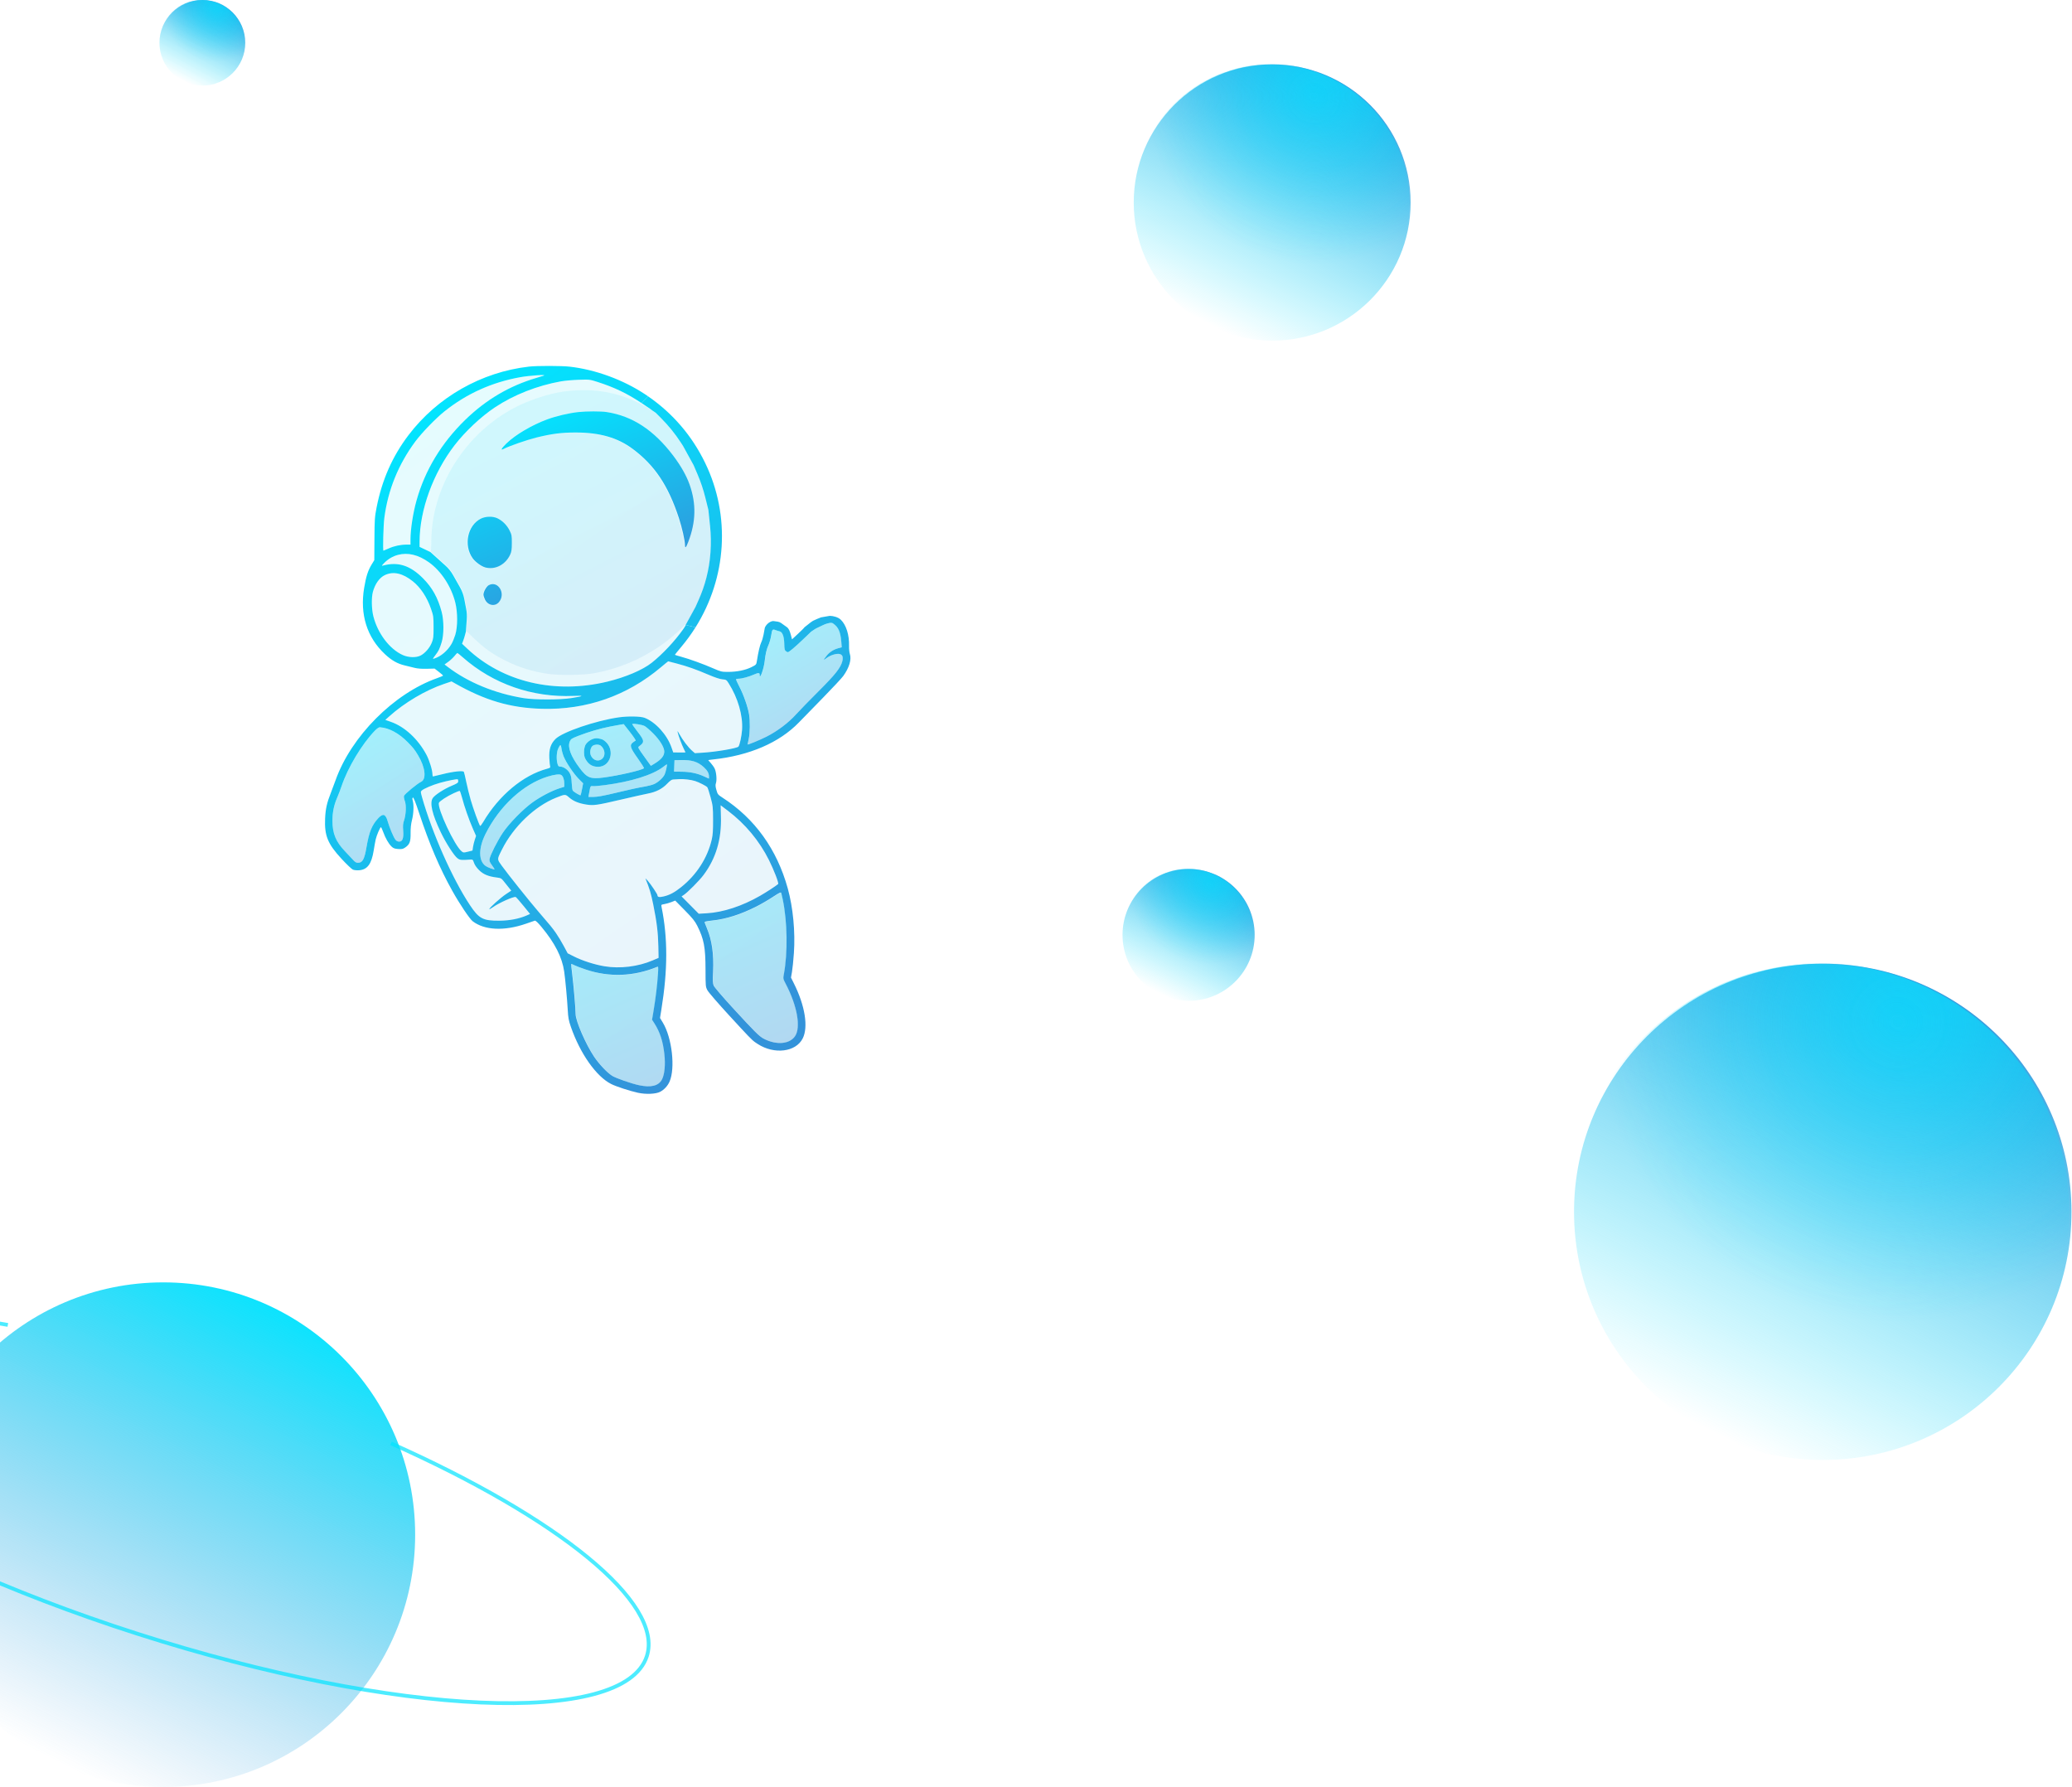 <svg width="2735" height="2359" viewBox="0 0 2735 2359" fill="none" xmlns="http://www.w3.org/2000/svg">
<path fill-rule="evenodd" clip-rule="evenodd" d="M568.072 728.615C568.485 728.827 568.83 723.001 568.84 715.667C568.95 635.567 623.704 557.978 700.318 529.352C726.637 519.518 745.685 515.85 770.473 515.84C801.142 515.828 829.466 523.928 856.822 540.533C860.753 542.247 861.913 542.567 861.19 541.858C861.178 541.846 861.166 541.834 861.153 541.823L865.566 544.848L872.475 551.755C882.281 561.558 891.041 572.355 898.614 583.971L901.566 588.5L915.566 614L920.706 625.993C924.939 635.871 928.37 646.074 930.964 656.503L935.066 673L937.286 694.365C938.471 705.767 938.656 717.25 937.839 728.683L937.754 729.881C936.964 740.937 935.173 751.9 932.403 762.633C929.85 772.527 926.474 782.19 922.311 791.522L918.082 801L905.029 824.834C904.594 824.834 902.232 826.913 899.78 829.455C893.004 836.478 878.764 848.153 869.036 854.66C842.419 872.465 815.347 883.512 783.813 889.438C770.528 891.935 738.002 892.458 723.822 890.403C701.914 887.228 685.024 881.969 665.82 872.342C649.42 864.12 637.908 855.844 623.641 842.019L614.96 833.607L616.159 817.014C616.471 812.69 616.22 808.343 615.411 804.084L612.851 790.603C611.832 785.237 609.941 780.075 607.253 775.321L598.083 759.104C595.423 754.399 592.018 750.157 587.999 746.542L568.072 728.615ZM720.822 554.574C732.728 550.171 749.402 546.251 762.033 544.885C772.92 543.707 791.74 543.688 799.322 544.848C833.327 550.051 861.67 568.586 887.224 602.334C897.379 615.745 904.853 628.953 909.009 640.834C917.848 666.099 917.291 689.746 907.236 716.06C904.199 724.008 902.822 725.342 902.822 720.335C902.822 714.601 898.941 697.36 894.831 684.834C880.769 641.976 863.008 615.328 834.07 593.666C813.991 578.635 790.47 571.846 758.45 571.838C739.947 571.833 726.995 573.489 707.028 578.41C694.263 581.557 671.056 589.593 663.6 593.449C658.84 595.91 660.295 592.933 667.072 586.343C678.826 574.914 700.566 562.064 720.822 554.574ZM622.612 737.896C610.382 720.882 615.677 694.587 633.128 685.676C639.636 682.353 649.066 682.122 655.322 685.132C662.057 688.373 667.948 694.339 671.437 701.452C674.073 706.827 674.318 708.24 674.279 717.834C674.245 726.331 673.834 729.212 672.128 732.937C665.983 746.349 652.206 753.46 639.189 749.938C634.075 748.554 626.119 742.775 622.612 737.896ZM636.822 785.834C636.822 781.964 640.801 774.896 643.875 773.307C656.191 766.938 666.716 784.488 657.295 795.683C652.033 801.938 642.658 800.257 638.842 792.375C637.731 790.08 636.822 787.137 636.822 785.834Z" fill="url(#paint0_linear_939_953)" fill-opacity="0.1"/>
<path d="M869.036 854.66C878.764 848.153 893.004 836.478 899.78 829.455C902.232 826.913 904.594 824.834 905.029 824.834L905.071 824.844C905.362 825.015 904.072 827.306 902.11 830.084C890.685 846.26 874.614 863.41 860.15 874.863C848.212 884.316 825.682 893.885 801.673 899.701C732.387 916.483 663.486 900.216 616.629 856.013L609.904 849.669L611.312 846.002C612.087 843.984 613.224 840.37 613.84 837.971L614.96 833.607L623.641 842.019C637.908 855.844 649.42 864.12 665.82 872.342C685.024 881.969 701.914 887.228 723.822 890.403C738.002 892.458 770.528 891.935 783.813 889.438C815.347 883.512 842.419 872.465 869.036 854.66Z" fill="url(#paint1_linear_939_953)" fill-opacity="0.1"/>
<path d="M643.875 773.307C640.801 774.896 636.822 781.964 636.822 785.834C636.822 787.137 637.731 790.08 638.842 792.375C642.658 800.257 652.033 801.938 657.295 795.683C666.716 784.488 656.191 766.938 643.875 773.307Z" fill="url(#paint2_linear_939_953)" fill-opacity="0.1"/>
<path d="M633.128 685.676C615.677 694.587 610.382 720.882 622.612 737.896C626.119 742.775 634.075 748.554 639.189 749.938C652.206 753.46 665.983 746.349 672.128 732.937C673.834 729.212 674.245 726.331 674.279 717.834C674.318 708.24 674.073 706.827 671.437 701.452C667.948 694.339 662.057 688.373 655.322 685.132C649.066 682.122 639.636 682.353 633.128 685.676Z" fill="url(#paint3_linear_939_953)" fill-opacity="0.1"/>
<path d="M762.033 544.885C749.402 546.251 732.728 550.171 720.822 554.574C700.566 562.064 678.826 574.914 667.072 586.343C660.295 592.933 658.84 595.91 663.6 593.449C671.056 589.593 694.263 581.557 707.028 578.41C726.995 573.489 739.947 571.833 758.45 571.838C790.47 571.846 813.991 578.635 834.07 593.666C863.008 615.328 880.769 641.976 894.831 684.834C898.941 697.36 902.822 714.601 902.822 720.335C902.822 725.342 904.199 724.008 907.236 716.06C917.291 689.746 917.848 666.099 909.009 640.834C904.853 628.953 897.379 615.745 887.224 602.334C861.67 568.586 833.327 550.051 799.322 544.848C791.74 543.688 772.92 543.707 762.033 544.885Z" fill="url(#paint4_linear_939_953)" fill-opacity="0.1"/>
<path d="M508.116 759.008C501.002 762.326 495.02 770.708 492.181 781.334C490.157 788.913 490.465 804.109 492.832 813.424C498.594 836.098 514.173 856.668 531.539 864.534C539.248 868.026 549.431 868.287 555.367 865.144C561.165 862.074 567.177 855.103 569.934 848.253C572.066 842.955 572.313 840.813 572.295 827.834C572.275 814.005 572.119 812.881 568.908 803.543C563.699 788.391 555.144 775.457 544.92 767.275C531.547 756.574 519.255 753.812 508.116 759.008Z" fill="url(#paint5_linear_939_953)" fill-opacity="0.1"/>
<path d="M506.822 743.417C511.85 738.109 518.452 734.165 525.292 732.384C538.526 728.937 552.224 732.236 566.259 742.252C582.349 753.733 595.711 774.19 601.012 795.457C604.226 808.352 604.212 827.39 600.981 837.834C599.704 841.959 597.491 847.352 596.061 849.819C590.722 859.032 581.805 866.566 573.013 869.291C570.914 869.941 571.032 869.576 574.306 865.287C579.016 859.117 580.153 856.818 582.941 847.834C586.059 837.785 586.072 819.249 582.969 807.592C577.994 788.905 570.633 775.668 558.322 763.272C541.48 746.315 525.332 741.136 505.822 746.433C503.464 747.073 503.521 746.902 506.822 743.417Z" fill="url(#paint6_linear_939_953)" fill-opacity="0.1"/>
<path d="M686.822 497.843C649.344 504.558 616.153 519.501 586.822 542.863C575.323 552.022 556.715 571.248 548.136 582.834C525.855 612.922 512.145 646.699 507.343 683.334C506.034 693.32 505.141 726.834 506.184 726.834C506.383 726.834 509.431 725.526 512.958 723.926C520.163 720.659 528.604 718.834 536.506 718.834H541.822V712.058C541.822 698.674 545.178 677.036 549.815 660.522C561.055 620.494 582.69 584.7 614.109 554.149C641.422 527.592 672.505 509.259 707.822 498.877C711.947 497.664 716.447 496.255 717.822 495.744C722.299 494.083 699.009 495.659 686.822 497.843Z" fill="url(#paint7_linear_939_953)" fill-opacity="0.1"/>
<path d="M653.346 537.643C678.256 521.108 709.018 509.001 740.51 503.339C745.356 502.467 755.847 501.539 763.822 501.276C778.152 500.804 778.445 500.838 788.822 504.169C811.033 511.299 827.973 519.425 846.788 531.974L846.789 531.975L861.153 541.823C861.166 541.834 861.178 541.846 861.19 541.858C861.913 542.567 860.753 542.247 856.822 540.533C829.466 523.928 801.142 515.828 770.473 515.84C745.685 515.85 726.637 519.518 700.318 529.352C623.704 557.978 568.95 635.567 568.84 715.667C568.83 723.001 568.485 728.827 568.072 728.615C567.659 728.403 564.284 726.786 560.572 725.022L553.822 721.814L553.839 714.574C553.938 673.293 571.743 624.377 600.027 587.683C614.082 569.449 634.985 549.832 653.346 537.643Z" fill="url(#paint8_linear_939_953)" fill-opacity="0.1"/>
<path d="M599.875 865.918C598.07 868.164 594.389 871.585 591.697 873.52L586.8 877.037L591.08 880.305C617.826 900.727 653.612 915.419 691.322 921.461C705.938 923.803 738.818 923.798 753.822 921.452C770.783 918.801 771.836 917.925 757.322 918.542C702.737 920.863 651.008 902.901 610.995 867.734C607.325 864.508 604.06 861.861 603.739 861.851C603.419 861.842 601.68 863.672 599.875 865.918Z" fill="url(#paint9_linear_939_953)" fill-opacity="0.1"/>
<path d="M872.522 880.6C827.753 918.393 774.046 937.164 715.322 935.542C673.71 934.392 640.261 924.579 600.174 901.759L596.025 899.397L586.174 902.715C561.915 910.885 533.974 927.406 513.914 945.441L508.639 950.184L516.087 952.813C534.231 959.217 551.706 975.362 562.746 995.922C566.774 1003.42 570.822 1016.49 570.822 1021.99C570.822 1023.56 571.159 1024.83 571.572 1024.83C571.985 1024.83 577.722 1023.46 584.322 1021.79C597.967 1018.33 611.121 1016.89 612.258 1018.73C612.655 1019.37 614.057 1025.2 615.372 1031.68C616.687 1038.16 619.349 1048.98 621.287 1055.71C624.597 1067.21 632.29 1088.45 633.729 1090.06C634.087 1090.46 635.901 1088.21 637.76 1085.06C658.555 1049.82 690.555 1023.12 722.136 1014.67C725.758 1013.7 726.721 1013.04 726.229 1011.87C725.876 1011.03 725.369 1006.06 725.102 1000.83C724.501 989.031 726.807 981.796 733.215 975.388C742.432 966.171 786.311 951.179 816.822 946.822C828.875 945.101 845.687 945.404 850.891 947.435C865.389 953.096 880.487 969.738 886.352 986.523L888.65 993.099L896.737 993.217C901.184 993.281 904.823 993.207 904.822 993.051C904.822 992.895 903.753 990.645 902.446 988.051C899.845 982.887 895.492 971.074 894.443 966.334C893.984 964.26 894.797 965.197 897.078 969.37C901.184 976.884 908.5 986.466 913.451 990.813L917.211 994.114L927.421 993.489C945.173 992.403 972.871 987.691 974.73 985.44C976.39 983.43 978.926 971.741 979.516 963.376C980.841 944.6 974.036 921.016 961.721 901.706C958.924 897.32 958.496 897.054 953.546 896.64C950.185 896.358 943.685 894.215 935.322 890.632C918.741 883.527 907.131 879.428 893.322 875.803C887.272 874.215 882.187 872.897 882.022 872.875C881.857 872.852 877.582 876.329 872.522 880.6Z" fill="url(#paint10_linear_939_953)" fill-opacity="0.1"/>
<path d="M494.683 964.584C477.554 982.412 459.301 1012.8 450.984 1037.33C449.306 1042.28 446.737 1049.03 445.276 1052.33C440.86 1062.3 438.822 1072.09 438.822 1083.31C438.822 1100.04 443.31 1110.98 455.299 1123.49C459.162 1127.52 463.938 1132.62 465.912 1134.82C468.571 1137.79 470.258 1138.83 472.412 1138.8C478.636 1138.73 480.998 1134.38 483.833 1117.77C487.175 1098.18 490.87 1089.08 499.101 1080.15C505.488 1073.22 508.935 1074.25 511.704 1083.9C514.158 1092.47 519.499 1105.15 521.974 1108.3C523.31 1110 524.949 1110.83 526.946 1110.83C531.374 1110.83 532.954 1106.36 532.159 1096.05C531.688 1089.94 531.936 1086.96 533.23 1083.21C535.914 1075.44 536.47 1062.82 534.37 1057.32C533.411 1054.81 532.906 1051.76 533.25 1050.54C533.909 1048.21 550.706 1034.34 555.83 1031.9C563.209 1028.38 561.362 1012.66 551.693 996.692C547.186 989.247 545.603 987.238 538.522 979.973C526.631 967.773 513.274 960.588 501.284 959.944C500.068 959.878 497.408 961.748 494.683 964.584Z" fill="url(#paint11_linear_939_953)" fill-opacity="0.1"/>
<path d="M599.05 1046.88C590.405 1050.8 580.05 1057.54 579.365 1059.7C577.02 1067.09 600.202 1116.48 609.417 1123.73C611.666 1125.5 612.172 1125.52 617.737 1124.12L623.663 1122.63L624.354 1117.98C624.734 1115.42 625.798 1111.08 626.717 1108.33L628.388 1103.33L624.09 1093.53C618.975 1081.86 612.986 1064.69 609.813 1052.58C608.551 1047.77 607.127 1043.83 606.649 1043.83C606.17 1043.83 602.75 1045.21 599.05 1046.88Z" fill="url(#paint12_linear_939_953)" fill-opacity="0.1"/>
<path d="M580.322 1033.38C570.895 1036.04 559.526 1040.89 556.684 1043.46C555.127 1044.87 555.149 1045.45 557.013 1052.03C570.502 1099.7 597.175 1159.81 620.288 1194.64C632.196 1212.58 637.559 1215.41 659.322 1215.22C672.809 1215.11 685.338 1212.67 695.491 1208.18L699.66 1206.33L690.717 1195.33C685.798 1189.28 681.302 1184.17 680.725 1183.98C677.987 1183.04 658.702 1191.66 650.572 1197.45C647.96 1199.31 645.822 1200.44 645.822 1199.96C645.822 1198.32 660.781 1184.88 667.804 1180.21L674.822 1175.54L671.516 1171.44C669.697 1169.18 666.717 1165.45 664.894 1163.14C661.906 1159.36 661.023 1158.88 655.95 1158.26C644.697 1156.89 637.954 1154.1 632.327 1148.47C629.078 1145.22 626.575 1141.61 625.634 1138.81C624.218 1134.59 623.937 1134.35 620.727 1134.58C608.97 1135.42 607.226 1135.26 604.031 1132.98C599.578 1129.81 588.777 1113.06 581.81 1098.53C570.298 1074.51 566.828 1059.41 571.383 1053.16C574.475 1048.92 586.21 1041.34 596.072 1037.21C603.295 1034.19 604.822 1033.17 604.822 1031.36C604.822 1030.15 604.592 1028.94 604.312 1028.66C603.569 1027.91 590.726 1030.44 580.322 1033.38Z" fill="url(#paint13_linear_939_953)" fill-opacity="0.1"/>
<path d="M723.084 1024.99C690.813 1034.91 659.467 1063.75 640.962 1100.56C631.486 1119.4 631.494 1136.19 640.98 1142.95C643.796 1144.95 652.822 1148.26 652.822 1147.29C652.822 1147.04 651.199 1144.58 649.214 1141.82C646.233 1137.67 645.715 1136.23 646.228 1133.57C647.252 1128.24 656.498 1110.01 663.589 1099.33C671.672 1087.16 690.427 1067.99 703.135 1058.91C713.45 1051.53 728.232 1043.78 737.95 1040.65L744.822 1038.44V1034.2C744.822 1029.13 743.356 1024.81 741.027 1023.03C738.961 1021.45 732.187 1022.19 723.084 1024.99Z" fill="url(#paint14_linear_939_953)" fill-opacity="0.1"/>
<path d="M781.878 984.778C779.248 987.408 778.287 993.128 779.843 996.885C782.698 1003.78 790.096 1005.92 795.082 1001.29C799.621 997.085 798.524 988.573 792.868 984.116C790.409 982.178 784.098 982.558 781.878 984.778Z" fill="url(#paint15_linear_939_953)" fill-opacity="0.1"/>
<path fill-rule="evenodd" clip-rule="evenodd" d="M805.322 958.972C792.117 961.581 776.715 966.074 763.973 971.034C754.478 974.731 753.5 975.36 752.117 978.669C748.962 986.222 753.408 998.142 765.251 1013.88C775.024 1026.86 779.335 1028.54 797.021 1026.22C816.677 1023.65 847.289 1016.58 850.007 1013.99C850.384 1013.63 846.671 1007.71 841.757 1000.84C831.775 986.878 830.77 983.594 835.372 979.973C836.775 978.87 838.415 977.803 839.017 977.602C839.619 977.402 836.334 972.41 831.717 966.51L823.322 955.782L819.322 956.389C817.122 956.723 810.822 957.886 805.322 958.972ZM798.789 978.459C795.883 976.014 794.521 975.455 789.322 974.572C784.004 973.669 777.422 976.81 773.43 982.157C770.598 985.95 769.993 996.303 772.332 1000.93C776.239 1008.65 781.572 1012.12 789.528 1012.12C806.092 1012.12 812.239 989.777 798.789 978.459Z" fill="url(#paint16_linear_939_953)" fill-opacity="0.1"/>
<path d="M841.352 965.47C850.85 977.621 851.071 979.667 843.473 985.124C841.745 986.365 842.195 987.246 850.379 998.628L859.133 1010.8L862.728 1008.66C872.781 1002.66 876.812 997.888 876.818 991.974C876.824 986.442 871.107 977.052 862.359 968.226C857.938 963.767 852.747 959.28 850.822 958.257C847.705 956.6 836.469 954.753 834.602 955.592C834.206 955.769 837.244 960.215 841.352 965.47Z" fill="url(#paint17_linear_939_953)" fill-opacity="0.1"/>
<path d="M890.033 1010.9L889.744 1018.47L899.533 1018.57C910.93 1018.69 920.162 1020.61 929.302 1024.75L935.822 1027.71V1024.72C935.822 1020.62 933.686 1016.85 928.932 1012.55C920.931 1005.32 913.026 1002.9 898.322 1003.18L890.322 1003.33L890.033 1010.9Z" fill="url(#paint18_linear_939_953)" fill-opacity="0.1"/>
<path d="M888.652 1028.83C886.723 1028.83 884.516 1030.37 880.696 1034.37C874.231 1041.15 866.09 1045.33 855.322 1047.4C850.922 1048.25 834.947 1051.83 819.822 1055.36C787.695 1062.85 783.681 1063.43 774.067 1061.94C763.986 1060.38 756.796 1057.44 751.404 1052.7C746.14 1048.06 746.129 1048.06 733.891 1052.95C705.889 1064.13 677.598 1091.26 662.581 1121.33C662.38 1121.74 662.185 1122.13 661.996 1122.5L661.588 1123.32C658.633 1129.2 657.283 1131.89 657.584 1134.38C657.836 1136.47 659.254 1138.42 661.864 1142.01C662.192 1142.47 662.54 1142.94 662.906 1143.45C670.375 1153.8 699.166 1189.85 709.746 1202.11C726.504 1221.53 729.032 1224.61 733.854 1231.53C736.613 1235.49 741.222 1243.13 744.096 1248.5L749.322 1258.27L757.822 1262.55C768.676 1268.03 784.869 1273.22 797.947 1275.4C818.296 1278.81 842.455 1275.85 861.581 1267.61L869.322 1264.28L869.031 1249.31C868.678 1231.12 866.942 1216.86 862.291 1193.96C859.318 1179.31 857.283 1172.51 852.09 1159.83C851.752 1159.01 853.199 1160.36 855.307 1162.83C859.556 1167.82 867.822 1180.19 867.822 1181.56C867.822 1184.1 870.152 1184.58 875.931 1183.23C883.897 1181.37 890.122 1178.08 898.95 1171.06C919.534 1154.69 933.911 1132.31 939.561 1107.83C940.877 1102.13 941.279 1096.01 941.236 1082.33C941.182 1065.32 941.004 1063.68 937.97 1052.4C936.206 1045.84 934.24 1039.84 933.602 1039.07C932.215 1037.4 922.797 1032.59 917.649 1030.92C912.125 1029.13 901.949 1027.93 896.322 1028.4C893.572 1028.63 890.121 1028.82 888.652 1028.83Z" fill="url(#paint19_linear_939_953)" fill-opacity="0.1"/>
<path d="M951.608 1077.71C952.569 1107.65 945.081 1132.91 928.756 1154.8C923.161 1162.3 907.683 1177.91 902.433 1181.35L899.678 1183.16L911 1194.59L922.322 1206.02L932.822 1205.43C954.479 1204.19 979.641 1195.95 1003.32 1182.34C1011.79 1177.47 1024.22 1169.37 1027.14 1166.82C1028.28 1165.81 1021.62 1148.44 1015.07 1135.33C1002.3 1109.8 983.74 1087.48 960.822 1070.12C955.597 1066.16 951.279 1062.9 951.226 1062.88C951.174 1062.85 951.346 1069.53 951.608 1077.71Z" fill="url(#paint20_linear_939_953)" fill-opacity="0.1"/>
<path d="M875.16 1012.41C861.367 1022.93 832.673 1031.84 798.022 1036.35C791.257 1037.23 784.309 1037.81 782.582 1037.64L782.462 1037.63L782.317 1037.61C781.385 1037.52 780.739 1037.46 780.241 1037.7C779.115 1038.24 778.746 1040.35 777.542 1047.22L777.39 1048.08L776.731 1051.83H783.606C788.421 1051.83 796.75 1050.33 811.401 1046.81C832.111 1041.83 840.216 1040.07 852.822 1037.83C856.397 1037.2 861.177 1035.86 863.444 1034.87C868.799 1032.52 875.177 1026.71 877.286 1022.27C878.8 1019.08 881.007 1008.83 880.181 1008.83C879.993 1008.83 877.734 1010.44 875.16 1012.41Z" fill="url(#paint21_linear_939_953)" fill-opacity="0.1"/>
<path d="M998.322 1196.58C977.333 1207.12 958.809 1212.99 940.001 1215.05C931.363 1216 929.76 1216.44 930.175 1217.76C930.448 1218.62 931.849 1222.15 933.289 1225.59C939.737 1241 942.354 1259.55 941.297 1282.35C940.727 1294.67 940.874 1298.02 942.117 1301C942.958 1303.01 954.006 1315.92 966.918 1329.98C997.021 1362.76 1002.41 1368.08 1008.67 1371.26C1025.17 1379.62 1042.17 1378.16 1049.37 1367.77C1057.4 1356.17 1052.35 1327.69 1037.11 1298.57C1033.67 1292.01 1033.6 1291.65 1034.64 1286.07C1039.94 1257.58 1039.36 1216.75 1033.23 1187.34C1032.43 1183.49 1031.53 1179.57 1031.25 1178.64C1030.81 1177.23 1028.88 1178.15 1020.02 1183.99C1014.14 1187.88 1004.37 1193.54 998.322 1196.58Z" fill="url(#paint22_linear_939_953)" fill-opacity="0.1"/>
<path d="M755.23 1284.99C757.032 1299.22 759.822 1331.78 759.822 1338.57C759.822 1347.54 773.364 1378.67 784.337 1394.93C790.832 1404.55 801.24 1415.58 807.845 1419.84C812.818 1423.04 833.081 1430.14 843.618 1432.38C859.21 1435.68 869.169 1433.27 873.635 1425.1C877.228 1418.54 878.508 1405.54 876.956 1391.39C875.089 1374.37 871.15 1362.26 863.699 1350.64L860.691 1345.95L862.741 1333.64C865.419 1317.56 867.58 1299.6 868.444 1286.24C869.111 1275.93 869.062 1275.53 867.23 1276.28C836.619 1288.87 804.439 1290.09 773.631 1279.83C767.2 1277.69 760.225 1275.06 758.131 1273.98C756.036 1272.9 754.175 1272.16 753.995 1272.34C753.815 1272.51 754.371 1278.21 755.23 1284.99Z" fill="url(#paint23_linear_939_953)" fill-opacity="0.1"/>
<path d="M1089.21 823.868C1086.71 824.868 1083.09 826.678 1082.71 826.868C1082.46 826.993 1081.92 827.243 1081.26 827.556C1079.27 828.493 1076.08 829.993 1075.71 830.368L1070.74 833.723L1059.53 844.425C1049.02 854.457 1041.38 860.834 1039.86 860.834C1039.5 860.834 1038.35 860.206 1037.3 859.438C1035.71 858.281 1035.36 856.636 1035.22 849.85C1035.01 839.898 1032.8 834.065 1028.91 833.243C1027.49 832.942 1025.29 832.277 1024.03 831.765C1019.7 830.013 1019.23 830.546 1017.99 838.521C1017.33 842.749 1015.72 848.486 1014.41 851.271C1011.97 856.485 1010.38 863.237 1009.34 872.834C1008.27 882.726 1002.82 897.819 1002.82 890.893C1002.82 887.76 1001.3 887.647 995.239 890.328C988.52 893.3 979.247 895.834 975.094 895.834C973.478 895.834 971.904 896.086 971.596 896.394C971.288 896.701 973.213 901.089 975.874 906.144C981.373 916.591 987.218 933.23 988.762 942.834C990.249 952.086 990.037 967.153 988.305 975.334C987.489 979.183 986.822 982.436 986.822 982.562C986.822 983.411 1003.16 976.674 1011.95 972.201C1026.48 964.801 1040.57 954.162 1050.82 942.845C1055.5 937.683 1068.83 923.982 1080.45 912.397C1102.56 890.362 1109.74 881.28 1111.86 872.69C1113.22 867.19 1112.09 864.19 1108.31 863.242C1104.34 862.245 1096.01 864.808 1091.14 868.525C1086.34 872.186 1086.34 871.666 1091.14 865.503C1094.8 860.79 1100.29 857.237 1106.43 855.595L1111.08 854.35L1110.47 846.842C1109.43 834.011 1106.58 827.609 1099.9 823.108C1097.81 820.977 1092.73 822.683 1089.66 823.716C1089.5 823.768 1089.35 823.819 1089.21 823.868Z" fill="url(#paint24_linear_939_953)" fill-opacity="0.1"/>
<path d="M736.74 988.207C734.633 992.847 734.228 1002.15 735.875 1008.08C736.732 1011.17 737.369 1011.83 739.483 1011.83C743.616 1011.83 749.391 1015.72 751.908 1020.2C753.724 1023.43 754.32 1026.29 754.642 1033.33C754.868 1038.28 755.528 1042.92 756.108 1043.64C757.481 1045.34 765.782 1050.21 766.349 1049.64C766.588 1049.4 767.444 1045.76 768.25 1041.55L769.715 1033.89L763.972 1028.11C757.193 1021.29 747.363 1006.7 744.063 998.558C742.775 995.382 741.458 990.555 741.136 987.833C740.466 982.182 739.436 982.27 736.74 988.207Z" fill="url(#paint25_linear_939_953)" fill-opacity="0.1"/>
<path fill-rule="evenodd" clip-rule="evenodd" d="M851.666 520.526C822.543 501.201 785.884 487.766 751.822 483.937C740.973 482.717 708.823 482.68 698.322 483.875C635.516 491.022 577.289 524.135 539.204 574.364C517.902 602.458 504.239 633.403 497.117 669.685C494.641 682.297 494.423 685.461 494.253 711.334L494.069 739.334L490.507 745.172C485.715 753.028 483.19 760.913 480.689 775.834C474.81 810.9 484.308 841.214 508.151 863.481C516.917 871.668 524.677 876.068 534.324 878.323C538.173 879.222 543.948 880.64 547.157 881.472C550.983 882.464 556.553 882.897 563.33 882.728L573.667 882.472L579.245 886.774C582.312 889.141 584.821 891.36 584.819 891.706C584.818 892.051 581.233 893.6 576.852 895.147C519.859 915.275 463.469 971.99 442.934 1029.83C441.079 1035.06 438.301 1042.49 436.76 1046.35C431.526 1059.46 429.675 1067.71 429.132 1080.33C428.157 1102.99 432.544 1113.76 450.799 1133.52C457.454 1140.73 464.233 1147.18 465.865 1147.85C467.554 1148.55 471.169 1148.89 474.255 1148.63C485.027 1147.74 490.439 1140.3 493.284 1122.49C494.148 1117.08 495.324 1110.55 495.897 1107.99C497.088 1102.67 501.733 1091.83 502.825 1091.83C503.226 1091.83 504.564 1094.65 505.798 1098.08C508.731 1106.25 512.936 1113.62 516.753 1117.27C519.254 1119.66 520.881 1120.28 525.571 1120.61C530.365 1120.94 531.896 1120.62 534.768 1118.67C540.763 1114.6 542.124 1111.04 541.993 1099.8C541.913 1092.93 542.477 1087.59 543.85 1082.22C545.976 1073.91 546.423 1062.42 544.835 1056.88C544.119 1054.38 544.172 1053.24 545.028 1052.71C545.854 1052.2 548.367 1058.49 553.393 1073.65C566.842 1114.24 580.348 1145.89 596.849 1175.51C606.582 1192.98 619.96 1212.94 623.996 1216.01C639.603 1227.9 665.664 1229.11 694.081 1219.28C699.713 1217.33 705.026 1215.5 705.887 1215.21C706.953 1214.86 709.754 1217.46 714.665 1223.35C732.442 1244.68 741.979 1263.4 744.721 1282.33C746.213 1292.63 748.611 1318.52 749.399 1332.83C749.981 1343.39 750.624 1346.89 753.547 1355.33C765.777 1390.68 787.08 1420.89 806.749 1430.79C813.391 1434.13 831.234 1439.96 842.153 1442.35C852.505 1444.62 865.664 1444.06 871.322 1441.1C876.664 1438.31 881.273 1433.35 883.764 1427.7C891.592 1409.98 887.055 1369.81 874.968 1349.82L871.211 1343.61L873.013 1332.47C881.485 1280.13 881.559 1238.13 873.252 1197.19C872.63 1194.12 872.719 1194.03 876.968 1193.32C879.363 1192.92 883.563 1191.71 886.303 1190.64L891.283 1188.68L903.916 1201.51C914.071 1211.83 917.289 1215.81 920.325 1221.84C929.201 1239.46 931.214 1250.13 931.276 1279.86C931.321 1301.91 931.374 1302.48 933.822 1307.1C935.197 1309.7 948.022 1324.54 962.322 1340.08C987.705 1367.66 991.864 1372.2 996.767 1375.69C997.781 1376.41 998.827 1377.09 1000.1 1377.91C1022.02 1392.16 1050.57 1388.64 1059.6 1370.57C1067.13 1355.49 1062.61 1327.33 1047.96 1298.08L1044.09 1290.33L1045.4 1282.83C1046.13 1278.71 1047.26 1267.54 1047.93 1258.01C1049.88 1230 1046.82 1197.82 1039.8 1172.5C1025.5 1120.94 996.35 1080.4 953.777 1052.88C947.672 1048.94 947.24 1048.4 945.643 1042.73C944.349 1038.14 944.199 1036.05 945.002 1033.75C946.466 1029.55 945.57 1019.08 943.355 1014.48C942.335 1012.37 939.997 1009.04 938.161 1007.09C936.324 1005.15 934.822 1003.45 934.822 1003.32C934.822 1003.2 937.634 1002.79 941.072 1002.43C989.254 997.287 1028.7 980.276 1054.65 953.441C1059.49 948.432 1073.8 933.759 1086.44 920.834C1099.08 907.909 1111.09 895.02 1113.13 892.192C1120.94 881.355 1124.19 870.5 1121.8 863.253C1121.1 861.146 1120.62 856.417 1120.73 852.744C1121.15 838.16 1117.02 824.939 1109.88 818.007C1106.19 814.423 1099.68 812.971 1095.64 812.873C1095.35 812.867 1095.06 812.893 1094.78 812.942L1083.71 814.868C1083.21 814.868 1074.16 818.826 1073.21 819.368C1072.81 819.592 1072.33 819.921 1071.67 820.376C1071.26 820.657 1070.78 820.986 1070.21 821.368L1061.82 827.997C1061.82 828.362 1058.14 832.086 1053.63 836.273L1045.44 843.884L1044.14 838.807C1043.42 836.014 1042.35 832.814 1041.75 831.696C1041.18 830.642 1039.98 828.704 1039 828.009L1031 822.291C1029.69 821.356 1028.18 820.751 1026.59 820.526L1021.36 819.787C1018.43 819.373 1014.96 821.54 1012.87 823.629C1011.25 825.251 1009.72 827.648 1009.48 828.956C1009.23 830.264 1008.5 834.235 1007.85 837.78C1007.2 841.325 1005.84 845.833 1004.84 847.796C1003.13 851.143 1000.86 860.855 999.091 872.334C998.331 877.275 998.245 877.372 991.822 880.592C983.919 884.553 972.612 886.834 960.879 886.834C952.659 886.834 951.461 886.549 941.717 882.278C928.509 876.489 909.697 869.673 899.072 866.826C894.534 865.61 890.822 864.45 890.822 864.249C890.822 864.048 894.695 859.26 899.429 853.609C906.295 845.413 912.515 836.853 918.082 827.997L905.071 824.844C905.362 825.015 904.072 827.306 902.11 830.084C890.685 846.26 874.614 863.41 860.15 874.863C848.212 884.316 825.682 893.885 801.673 899.701C732.387 916.483 663.486 900.216 616.629 856.013L609.904 849.669L611.312 846.002C612.087 843.984 613.224 840.37 613.84 837.971L614.96 833.607L616.159 817.014C616.471 812.69 616.22 808.343 615.411 804.084L612.851 790.603C611.832 785.237 609.941 780.075 607.253 775.321L598.083 759.104C595.423 754.399 592.018 750.157 587.999 746.542L568.072 728.615C567.659 728.403 564.284 726.786 560.572 725.022L553.822 721.814L553.839 714.574C553.938 673.293 571.743 624.377 600.027 587.683C614.082 569.449 634.985 549.832 653.346 537.643C678.256 521.108 709.018 509.001 740.51 503.339C745.356 502.467 755.847 501.539 763.822 501.276C778.152 500.804 778.445 500.838 788.822 504.169C811.033 511.299 827.973 519.425 846.788 531.974L855.566 523.169C854.278 522.277 852.978 521.396 851.666 520.526ZM686.822 497.843C649.344 504.558 616.153 519.501 586.822 542.863C575.323 552.022 556.715 571.248 548.136 582.834C525.855 612.922 512.145 646.699 507.343 683.334C506.034 693.32 505.141 726.834 506.184 726.834C506.383 726.834 509.431 725.526 512.958 723.926C520.163 720.659 528.604 718.834 536.506 718.834H541.822V712.058C541.822 698.674 545.178 677.036 549.815 660.522C561.055 620.494 582.69 584.7 614.109 554.149C641.422 527.592 672.505 509.259 707.822 498.877C711.947 497.664 716.447 496.255 717.822 495.744C722.299 494.083 699.009 495.659 686.822 497.843ZM525.292 732.384C518.452 734.165 511.85 738.109 506.822 743.417C503.521 746.902 503.464 747.073 505.822 746.433C525.332 741.136 541.48 746.315 558.322 763.272C570.633 775.668 577.994 788.905 582.969 807.592C586.072 819.249 586.059 837.785 582.941 847.834C580.153 856.818 579.016 859.117 574.306 865.287C571.032 869.576 570.914 869.941 573.013 869.291C581.805 866.566 590.722 859.032 596.061 849.819C597.491 847.352 599.704 841.959 600.981 837.834C604.212 827.39 604.226 808.352 601.012 795.457C595.711 774.19 582.349 753.733 566.259 742.252C552.224 732.236 538.526 728.937 525.292 732.384ZM508.116 759.008C501.002 762.326 495.02 770.708 492.181 781.334C490.157 788.913 490.465 804.109 492.832 813.424C498.594 836.098 514.173 856.668 531.539 864.534C539.248 868.026 549.431 868.287 555.367 865.144C561.165 862.074 567.177 855.103 569.934 848.253C572.066 842.955 572.313 840.813 572.295 827.834C572.275 814.005 572.119 812.881 568.908 803.543C563.699 788.391 555.144 775.457 544.92 767.275C531.547 756.574 519.255 753.812 508.116 759.008ZM1082.71 826.868C1082.46 826.993 1081.92 827.243 1081.26 827.556C1079.27 828.493 1076.08 829.993 1075.71 830.368L1070.74 833.723L1059.53 844.425C1049.02 854.457 1041.38 860.834 1039.86 860.834C1039.5 860.834 1038.35 860.206 1037.3 859.438C1035.71 858.281 1035.36 856.636 1035.22 849.85C1035.01 839.898 1032.8 834.065 1028.91 833.243C1027.49 832.942 1025.29 832.277 1024.03 831.765C1019.7 830.013 1019.23 830.546 1017.99 838.521C1017.33 842.749 1015.72 848.486 1014.41 851.271C1011.97 856.485 1010.38 863.237 1009.34 872.834C1008.27 882.726 1002.82 897.819 1002.82 890.893C1002.82 887.76 1001.3 887.647 995.239 890.328C988.52 893.3 979.247 895.834 975.094 895.834C973.478 895.834 971.904 896.086 971.596 896.394C971.288 896.701 973.213 901.089 975.874 906.144C981.373 916.591 987.218 933.23 988.762 942.834C990.249 952.086 990.037 967.153 988.305 975.334C987.489 979.183 986.822 982.436 986.822 982.562C986.822 983.411 1003.16 976.674 1011.95 972.201C1026.48 964.801 1040.57 954.162 1050.82 942.845C1055.5 937.683 1068.83 923.982 1080.45 912.397C1102.56 890.362 1109.74 881.28 1111.86 872.69C1113.22 867.19 1112.09 864.19 1108.31 863.242C1104.34 862.245 1096.01 864.808 1091.14 868.525C1086.34 872.186 1086.34 871.666 1091.14 865.503C1094.8 860.79 1100.29 857.237 1106.43 855.595L1111.08 854.35L1110.47 846.842C1109.43 834.011 1106.58 827.609 1099.9 823.108C1097.81 820.977 1092.73 822.683 1089.66 823.716C1089.5 823.768 1089.35 823.819 1089.21 823.868C1086.71 824.868 1083.09 826.678 1082.71 826.868ZM599.875 865.918C598.07 868.164 594.389 871.585 591.697 873.52L586.8 877.037L591.08 880.305C617.826 900.727 653.612 915.419 691.322 921.461C705.938 923.803 738.818 923.798 753.822 921.452C770.783 918.801 771.836 917.925 757.322 918.542C702.737 920.863 651.008 902.901 610.995 867.734C607.325 864.508 604.06 861.861 603.739 861.851C603.419 861.842 601.68 863.672 599.875 865.918ZM872.522 880.6C827.753 918.393 774.046 937.164 715.322 935.542C673.71 934.392 640.261 924.579 600.174 901.759L596.025 899.397L586.174 902.715C561.915 910.885 533.974 927.406 513.914 945.441L508.639 950.184L516.087 952.813C534.231 959.217 551.706 975.362 562.746 995.922C566.774 1003.42 570.822 1016.49 570.822 1021.99C570.822 1023.56 571.159 1024.83 571.572 1024.83C571.985 1024.83 577.722 1023.46 584.322 1021.79C597.967 1018.33 611.121 1016.89 612.258 1018.73C612.655 1019.37 614.057 1025.2 615.372 1031.68C616.687 1038.16 619.349 1048.98 621.287 1055.71C624.597 1067.21 632.29 1088.45 633.729 1090.06C634.087 1090.46 635.901 1088.21 637.76 1085.06C658.555 1049.82 690.555 1023.12 722.136 1014.67C725.758 1013.7 726.721 1013.04 726.229 1011.87C725.876 1011.03 725.369 1006.06 725.102 1000.83C724.501 989.031 726.807 981.796 733.215 975.388C742.432 966.171 786.311 951.179 816.822 946.822C828.875 945.101 845.687 945.404 850.891 947.435C865.389 953.096 880.487 969.738 886.352 986.523L888.65 993.099L896.737 993.217C901.184 993.281 904.823 993.207 904.822 993.051C904.822 992.895 903.753 990.645 902.446 988.051C899.845 982.887 895.492 971.074 894.443 966.334C893.984 964.26 894.797 965.197 897.078 969.37C901.184 976.884 908.5 986.466 913.451 990.813L917.211 994.114L927.421 993.489C945.173 992.403 972.871 987.691 974.73 985.44C976.39 983.43 978.926 971.741 979.516 963.376C980.841 944.6 974.036 921.016 961.721 901.706C958.924 897.32 958.496 897.054 953.546 896.64C950.185 896.358 943.685 894.215 935.322 890.632C918.741 883.527 907.131 879.428 893.322 875.803C887.272 874.215 882.187 872.897 882.022 872.875C881.857 872.852 877.582 876.329 872.522 880.6ZM841.352 965.47C850.85 977.621 851.071 979.667 843.473 985.124C841.745 986.365 842.195 987.246 850.379 998.628L859.133 1010.8L862.728 1008.66C872.781 1002.66 876.812 997.888 876.818 991.974C876.824 986.442 871.107 977.052 862.359 968.226C857.938 963.767 852.747 959.28 850.822 958.257C847.705 956.6 836.469 954.753 834.602 955.592C834.206 955.769 837.244 960.215 841.352 965.47ZM805.322 958.972C792.117 961.581 776.715 966.074 763.973 971.034C754.478 974.731 753.5 975.36 752.117 978.669C748.962 986.222 753.408 998.142 765.251 1013.88C775.024 1026.86 779.335 1028.54 797.021 1026.22C816.677 1023.65 847.289 1016.58 850.007 1013.99C850.384 1013.63 846.671 1007.71 841.757 1000.84C831.775 986.878 830.77 983.594 835.372 979.973C836.775 978.87 838.415 977.803 839.017 977.602C839.619 977.402 836.334 972.41 831.717 966.51L823.322 955.782L819.322 956.389C817.122 956.723 810.822 957.886 805.322 958.972ZM494.683 964.584C477.554 982.412 459.301 1012.8 450.984 1037.33C449.306 1042.28 446.737 1049.03 445.276 1052.33C440.86 1062.3 438.822 1072.09 438.822 1083.31C438.822 1100.04 443.31 1110.98 455.299 1123.49C459.162 1127.52 463.938 1132.62 465.912 1134.82C468.571 1137.79 470.258 1138.83 472.412 1138.8C478.636 1138.73 480.998 1134.38 483.833 1117.77C487.175 1098.18 490.87 1089.08 499.101 1080.15C505.488 1073.22 508.935 1074.25 511.704 1083.9C514.158 1092.47 519.499 1105.15 521.974 1108.3C523.31 1110 524.949 1110.83 526.946 1110.83C531.374 1110.83 532.954 1106.36 532.159 1096.05C531.688 1089.94 531.936 1086.96 533.23 1083.21C535.914 1075.44 536.47 1062.82 534.37 1057.32C533.411 1054.81 532.906 1051.76 533.25 1050.54C533.909 1048.21 550.706 1034.34 555.83 1031.9C563.209 1028.38 561.362 1012.66 551.693 996.692C547.186 989.247 545.603 987.238 538.522 979.973C526.631 967.773 513.274 960.588 501.284 959.944C500.068 959.878 497.408 961.748 494.683 964.584ZM736.74 988.207C734.633 992.847 734.228 1002.15 735.875 1008.08C736.732 1011.17 737.369 1011.83 739.483 1011.83C743.616 1011.83 749.391 1015.72 751.908 1020.2C753.724 1023.43 754.32 1026.29 754.642 1033.33C754.868 1038.28 755.528 1042.92 756.108 1043.64C757.481 1045.34 765.782 1050.21 766.349 1049.64C766.588 1049.4 767.444 1045.76 768.25 1041.55L769.715 1033.89L763.972 1028.11C757.193 1021.29 747.363 1006.7 744.063 998.558C742.775 995.382 741.458 990.555 741.136 987.833C740.466 982.182 739.436 982.27 736.74 988.207ZM890.033 1010.9L889.744 1018.47L899.533 1018.57C910.93 1018.69 920.162 1020.61 929.302 1024.75L935.822 1027.71V1024.72C935.822 1020.62 933.686 1016.85 928.932 1012.55C920.931 1005.32 913.026 1002.9 898.322 1003.18L890.322 1003.33L890.033 1010.9ZM875.16 1012.41C861.367 1022.93 832.673 1031.84 798.022 1036.35C791.257 1037.23 784.309 1037.81 782.582 1037.64L782.462 1037.63L782.317 1037.61C781.385 1037.52 780.739 1037.46 780.241 1037.7C779.115 1038.24 778.746 1040.35 777.542 1047.22L777.39 1048.08L776.731 1051.83H783.606C788.421 1051.83 796.75 1050.33 811.401 1046.81C832.111 1041.83 840.216 1040.07 852.822 1037.83C856.397 1037.2 861.177 1035.86 863.444 1034.87C868.799 1032.52 875.177 1026.71 877.286 1022.27C878.8 1019.08 881.007 1008.83 880.181 1008.83C879.993 1008.83 877.734 1010.44 875.16 1012.41ZM723.084 1024.99C690.813 1034.91 659.467 1063.75 640.962 1100.56C631.486 1119.4 631.494 1136.19 640.98 1142.95C643.796 1144.95 652.822 1148.26 652.822 1147.29C652.822 1147.04 651.199 1144.58 649.214 1141.82C646.233 1137.67 645.715 1136.23 646.228 1133.57C647.252 1128.24 656.498 1110.01 663.589 1099.33C671.672 1087.16 690.427 1067.99 703.135 1058.91C713.45 1051.53 728.232 1043.78 737.95 1040.65L744.822 1038.44V1034.2C744.822 1029.13 743.356 1024.81 741.027 1023.03C738.961 1021.45 732.187 1022.19 723.084 1024.99ZM888.652 1028.83C886.723 1028.83 884.516 1030.37 880.696 1034.37C874.231 1041.15 866.09 1045.33 855.322 1047.4C850.922 1048.25 834.947 1051.83 819.822 1055.36C787.695 1062.85 783.681 1063.43 774.067 1061.94C763.986 1060.38 756.796 1057.44 751.404 1052.7C746.14 1048.06 746.129 1048.06 733.891 1052.95C705.889 1064.13 677.598 1091.26 662.581 1121.33C662.38 1121.74 662.185 1122.13 661.996 1122.5L661.588 1123.32C658.633 1129.2 657.283 1131.89 657.584 1134.38C657.836 1136.47 659.254 1138.42 661.864 1142.01C662.192 1142.47 662.54 1142.94 662.906 1143.45C670.375 1153.8 699.166 1189.85 709.746 1202.11C726.504 1221.53 729.032 1224.61 733.854 1231.53C736.613 1235.49 741.222 1243.13 744.096 1248.5L749.322 1258.27L757.822 1262.55C768.676 1268.03 784.869 1273.22 797.947 1275.4C818.296 1278.81 842.455 1275.85 861.581 1267.61L869.322 1264.28L869.031 1249.31C868.678 1231.12 866.942 1216.86 862.291 1193.96C859.318 1179.31 857.283 1172.51 852.09 1159.83C851.752 1159.01 853.199 1160.36 855.307 1162.83C859.556 1167.82 867.822 1180.19 867.822 1181.56C867.822 1184.1 870.152 1184.58 875.931 1183.23C883.897 1181.37 890.122 1178.08 898.95 1171.06C919.534 1154.69 933.911 1132.31 939.561 1107.83C940.877 1102.13 941.279 1096.01 941.236 1082.33C941.182 1065.32 941.004 1063.68 937.97 1052.4C936.206 1045.84 934.24 1039.84 933.602 1039.07C932.215 1037.4 922.797 1032.59 917.649 1030.92C912.125 1029.13 901.949 1027.93 896.322 1028.4C893.572 1028.63 890.121 1028.82 888.652 1028.83ZM580.322 1033.38C570.895 1036.04 559.526 1040.89 556.684 1043.46C555.127 1044.87 555.149 1045.45 557.013 1052.03C570.502 1099.7 597.175 1159.81 620.288 1194.64C632.196 1212.58 637.559 1215.41 659.322 1215.22C672.809 1215.11 685.338 1212.67 695.491 1208.18L699.66 1206.33L690.717 1195.33C685.798 1189.28 681.302 1184.17 680.725 1183.98C677.987 1183.04 658.702 1191.66 650.572 1197.45C647.96 1199.31 645.822 1200.44 645.822 1199.96C645.822 1198.32 660.781 1184.88 667.804 1180.21L674.822 1175.54L671.516 1171.44C669.697 1169.18 666.717 1165.45 664.894 1163.14C661.906 1159.36 661.023 1158.88 655.95 1158.26C644.697 1156.89 637.954 1154.1 632.327 1148.47C629.078 1145.22 626.575 1141.61 625.634 1138.81C624.218 1134.59 623.937 1134.35 620.727 1134.58C608.97 1135.42 607.226 1135.26 604.031 1132.98C599.578 1129.81 588.777 1113.06 581.81 1098.53C570.298 1074.51 566.828 1059.41 571.383 1053.16C574.475 1048.92 586.21 1041.34 596.072 1037.21C603.295 1034.19 604.822 1033.17 604.822 1031.36C604.822 1030.15 604.592 1028.94 604.312 1028.66C603.569 1027.91 590.726 1030.44 580.322 1033.38ZM599.05 1046.88C590.405 1050.8 580.05 1057.54 579.365 1059.7C577.02 1067.09 600.202 1116.48 609.417 1123.73C611.666 1125.5 612.172 1125.52 617.737 1124.12L623.663 1122.63L624.354 1117.98C624.734 1115.42 625.798 1111.08 626.717 1108.33L628.388 1103.33L624.09 1093.53C618.975 1081.86 612.986 1064.69 609.813 1052.58C608.551 1047.77 607.127 1043.83 606.649 1043.83C606.17 1043.83 602.75 1045.21 599.05 1046.88ZM951.608 1077.71C952.569 1107.65 945.081 1132.91 928.756 1154.8C923.161 1162.3 907.683 1177.91 902.433 1181.35L899.678 1183.16L911 1194.59L922.322 1206.02L932.822 1205.43C954.479 1204.19 979.641 1195.95 1003.32 1182.34C1011.79 1177.47 1024.22 1169.37 1027.14 1166.82C1028.28 1165.81 1021.62 1148.44 1015.07 1135.33C1002.3 1109.8 983.74 1087.48 960.822 1070.12C955.597 1066.16 951.279 1062.9 951.226 1062.88C951.174 1062.85 951.346 1069.53 951.608 1077.71ZM998.322 1196.58C977.333 1207.12 958.809 1212.99 940.001 1215.05C931.363 1216 929.76 1216.44 930.175 1217.76C930.448 1218.62 931.849 1222.15 933.289 1225.59C939.737 1241 942.354 1259.55 941.297 1282.35C940.727 1294.67 940.874 1298.02 942.117 1301C942.958 1303.01 954.006 1315.92 966.918 1329.98C997.021 1362.76 1002.41 1368.08 1008.67 1371.26C1025.17 1379.62 1042.17 1378.16 1049.37 1367.77C1057.4 1356.17 1052.35 1327.69 1037.11 1298.57C1033.67 1292.01 1033.6 1291.65 1034.64 1286.07C1039.94 1257.58 1039.36 1216.75 1033.23 1187.34C1032.43 1183.49 1031.53 1179.57 1031.25 1178.64C1030.81 1177.23 1028.88 1178.15 1020.02 1183.99C1014.14 1187.88 1004.37 1193.54 998.322 1196.58ZM755.23 1284.99C757.032 1299.22 759.822 1331.78 759.822 1338.57C759.822 1347.54 773.364 1378.67 784.337 1394.93C790.832 1404.55 801.24 1415.58 807.845 1419.84C812.818 1423.04 833.081 1430.14 843.618 1432.38C859.21 1435.68 869.169 1433.27 873.635 1425.1C877.228 1418.54 878.508 1405.54 876.956 1391.39C875.089 1374.37 871.15 1362.26 863.699 1350.64L860.691 1345.95L862.741 1333.64C865.419 1317.56 867.58 1299.6 868.444 1286.24C869.111 1275.93 869.062 1275.53 867.23 1276.28C836.619 1288.87 804.439 1290.09 773.631 1279.83C767.2 1277.69 760.225 1275.06 758.131 1273.98C756.036 1272.9 754.175 1272.16 753.995 1272.34C753.815 1272.51 754.371 1278.21 755.23 1284.99Z" fill="url(#paint26_linear_939_953)"/>
<path fill-rule="evenodd" clip-rule="evenodd" d="M905.029 824.834L918.082 801L922.311 791.522C926.474 782.19 929.85 772.527 932.403 762.633C935.173 751.9 936.964 740.937 937.754 729.881L937.839 728.683C938.656 717.25 938.471 705.767 937.286 694.365L935.066 673L930.964 656.503C928.37 646.074 924.939 635.871 920.706 625.993L915.566 614L901.566 588.5L898.614 583.971C891.041 572.355 882.281 561.558 872.475 551.755L865.566 544.848L861.153 541.823C861.166 541.834 861.178 541.846 861.19 541.858C860.466 541.148 857.858 539.408 854.251 537.003C852.065 535.544 849.511 533.841 846.788 531.974L855.566 523.169C888.228 545.774 913.48 575.259 930.794 611.019C964.66 680.963 959.226 762.546 918.082 827.997L905.071 824.844C905.067 824.842 905.063 824.84 905.059 824.839C905.05 824.836 905.04 824.834 905.029 824.834Z" fill="url(#paint27_linear_939_953)"/>
<path fill-rule="evenodd" clip-rule="evenodd" d="M798.789 978.459C795.883 976.014 794.521 975.455 789.322 974.572C784.004 973.669 777.422 976.81 773.43 982.157C770.598 985.95 769.993 996.303 772.332 1000.93C776.239 1008.65 781.572 1012.12 789.528 1012.12C806.092 1012.12 812.239 989.777 798.789 978.459ZM781.878 984.778C779.248 987.408 778.287 993.128 779.843 996.885C782.698 1003.78 790.096 1005.92 795.082 1001.29C799.621 997.085 798.524 988.573 792.868 984.116C790.409 982.178 784.098 982.558 781.878 984.778Z" fill="url(#paint28_linear_939_953)"/>
<path fill-rule="evenodd" clip-rule="evenodd" d="M568.572 727.775C568.985 727.987 569.33 722.161 569.34 714.827C569.45 634.727 624.204 557.138 700.818 528.512C727.137 518.678 746.185 515.01 770.973 515C801.642 514.988 829.966 523.088 857.322 539.693C861.253 541.407 862.413 541.727 861.69 541.017C861.678 541.006 861.666 540.994 861.653 540.983L866.066 544.008L872.975 550.915C882.781 560.718 891.541 571.515 899.114 583.131L902.066 587.66L916.066 613.16L921.206 625.153C925.439 635.031 928.87 645.234 931.464 655.663L935.566 672.16L937.786 693.525C938.971 704.927 939.156 716.41 938.339 727.843L938.254 729.041C937.464 740.097 935.673 751.06 932.903 761.793C930.35 771.687 926.974 781.35 922.811 790.682L918.582 800.16L905.529 823.994C905.094 823.994 902.732 826.073 900.28 828.615C893.504 835.638 879.264 847.313 869.536 853.82C842.919 871.625 815.847 882.672 784.313 888.598C771.028 891.095 738.502 891.618 724.322 889.563C702.414 886.388 685.524 881.129 666.32 871.502C649.92 863.28 638.408 855.004 624.141 841.179L615.46 832.767L616.659 816.174C616.971 811.85 616.72 807.503 615.911 803.244L613.351 789.763C612.332 784.397 610.441 779.235 607.753 774.481L598.583 758.264C595.923 753.559 592.518 749.317 588.499 745.702L568.572 727.775ZM721.322 553.734C733.228 549.331 749.902 545.411 762.533 544.045C773.42 542.867 792.24 542.848 799.822 544.008C833.827 549.211 862.17 567.746 887.724 601.494C897.879 614.905 905.353 628.113 909.509 639.994C918.348 665.259 917.791 688.906 907.736 715.22C904.699 723.168 903.322 724.502 903.322 719.495C903.322 713.761 899.441 696.52 895.331 683.994C881.269 641.136 863.508 614.488 834.57 592.826C814.491 577.795 790.97 571.006 758.95 570.998C740.447 570.993 727.495 572.649 707.528 577.57C694.763 580.717 671.556 588.753 664.1 592.609C659.34 595.07 660.795 592.093 667.572 585.503C679.326 574.074 701.066 561.224 721.322 553.734ZM623.112 737.056C610.882 720.042 616.177 693.747 633.628 684.836C640.136 681.513 649.566 681.282 655.822 684.292C662.557 687.533 668.448 693.499 671.937 700.612C674.573 705.987 674.818 707.4 674.779 716.994C674.745 725.491 674.334 728.372 672.628 732.097C666.483 745.509 652.706 752.62 639.689 749.098C634.575 747.714 626.619 741.935 623.112 737.056ZM637.322 784.994C637.322 781.124 641.301 774.056 644.375 772.467C656.691 766.098 667.216 783.648 657.795 794.843C652.533 801.098 643.158 799.417 639.342 791.535C638.231 789.24 637.322 786.297 637.322 784.994Z" fill="url(#paint29_linear_939_953)" fill-opacity="0.1"/>
<path d="M940.381 1215.23C959.189 1213.17 977.713 1207.3 998.702 1196.76C1004.75 1193.72 1014.52 1188.06 1020.4 1184.18C1029.26 1178.33 1031.19 1177.41 1031.63 1178.82C1031.91 1179.75 1032.81 1183.67 1033.61 1187.53C1039.74 1216.94 1040.32 1257.76 1035.02 1286.26C1033.98 1291.83 1034.05 1292.2 1037.49 1298.76C1052.73 1327.87 1057.78 1356.36 1049.75 1367.95C1042.55 1378.35 1025.55 1379.8 1009.05 1371.44C1002.79 1368.27 997.401 1362.94 967.298 1330.16C954.386 1316.1 943.338 1303.19 942.497 1301.18C941.254 1298.21 941.107 1294.85 941.677 1282.54C942.734 1259.73 940.117 1241.18 933.669 1225.78C932.229 1222.33 930.828 1218.81 930.555 1217.94C930.14 1216.62 931.743 1216.18 940.381 1215.23Z" fill="url(#paint30_linear_939_953)" fill-opacity="0.3"/>
<path d="M760.202 1338.76C760.202 1331.97 757.412 1299.41 755.61 1285.18C754.751 1278.39 754.195 1272.7 754.375 1272.52C754.555 1272.35 756.416 1273.09 758.511 1274.17C760.605 1275.24 767.58 1277.88 774.011 1280.02C804.819 1290.27 836.999 1289.05 867.61 1276.47C869.442 1275.71 869.491 1276.11 868.824 1286.42C867.96 1299.79 865.799 1317.75 863.121 1333.83L861.071 1346.14L864.079 1350.83C871.53 1362.45 875.469 1374.55 877.336 1391.57C878.888 1405.72 877.608 1418.72 874.015 1425.29C869.549 1433.45 859.59 1435.87 843.998 1432.56C833.461 1430.33 813.198 1423.23 808.225 1420.02C801.62 1415.77 791.212 1404.74 784.717 1395.11C773.744 1378.86 760.202 1347.72 760.202 1338.76Z" fill="url(#paint31_linear_939_953)" fill-opacity="0.3"/>
<path d="M1089.36 823.781C1087.48 824.531 1084.98 825.737 1083.68 826.373C1083.25 826.585 1082.95 826.733 1082.86 826.781C1082.61 826.906 1082.08 827.156 1081.41 827.468L1081.41 827.468L1081.41 827.468C1079.42 828.406 1076.23 829.906 1075.86 830.281L1070.89 833.636L1059.68 844.338C1049.18 854.37 1041.53 860.747 1040.02 860.747C1039.65 860.747 1038.5 860.119 1037.45 859.351C1035.87 858.194 1035.51 856.549 1035.37 849.763C1035.16 839.811 1032.95 833.978 1029.06 833.156C1027.64 832.855 1025.44 832.19 1024.18 831.678C1019.86 829.926 1019.38 830.459 1018.14 838.434C1017.48 842.662 1015.87 848.399 1014.57 851.184C1012.12 856.398 1010.53 863.15 1009.49 872.747C1008.42 882.639 1002.98 897.732 1002.98 890.806C1002.98 887.673 1001.46 887.56 995.392 890.241C988.673 893.213 979.4 895.747 975.247 895.747C973.631 895.747 972.057 895.999 971.749 896.307C971.441 896.614 973.366 901.002 976.027 906.057C981.526 916.504 987.371 933.143 988.915 942.747C990.402 951.999 990.19 967.066 988.458 975.247C987.642 979.096 986.975 982.349 986.975 982.475C986.975 983.324 1003.31 976.587 1012.1 972.114C1026.64 964.714 1040.72 954.075 1050.98 942.758C1055.65 937.596 1068.98 923.895 1080.61 912.31C1102.71 890.275 1109.9 881.193 1112.01 872.603C1113.37 867.103 1112.24 864.103 1108.46 863.155C1104.49 862.158 1096.16 864.721 1091.29 868.438C1086.5 872.099 1086.5 871.579 1091.29 865.416C1094.96 860.703 1100.44 857.15 1106.58 855.508L1111.23 854.263L1110.63 846.755C1109.58 833.924 1106.73 827.522 1100.05 823.021C1097.97 820.89 1092.89 822.596 1089.81 823.628L1089.81 823.628C1089.66 823.681 1089.5 823.732 1089.36 823.781Z" fill="url(#paint32_linear_939_953)" fill-opacity="0.3"/>
<path d="M450.978 1037.39C459.295 1012.86 477.548 982.471 494.677 964.643C497.402 961.807 500.062 959.937 501.278 960.003C513.268 960.647 526.625 967.832 538.516 980.032C545.597 987.297 547.18 989.306 551.687 996.751C561.356 1012.72 563.203 1028.44 555.824 1031.96C550.7 1034.4 533.903 1048.27 533.244 1050.6C532.9 1051.82 533.405 1054.87 534.364 1057.38C536.464 1062.88 535.908 1075.5 533.224 1083.27C531.93 1087.02 531.682 1090 532.153 1096.11C532.948 1106.41 531.368 1110.89 526.94 1110.89C524.943 1110.89 523.304 1110.06 521.968 1108.36C519.493 1105.21 514.152 1092.53 511.698 1083.96C508.929 1074.3 505.482 1073.28 499.095 1080.21C490.864 1089.14 487.169 1098.24 483.827 1117.83C480.992 1134.44 478.63 1138.79 472.406 1138.86C470.252 1138.88 468.565 1137.85 465.906 1134.88C463.932 1132.68 459.156 1127.58 455.293 1123.55C443.304 1111.04 438.816 1100.1 438.816 1083.37C438.816 1072.15 440.854 1062.36 445.27 1052.39C446.731 1049.09 449.3 1042.34 450.978 1037.39Z" fill="url(#paint33_linear_939_953)" fill-opacity="0.3"/>
<path d="M634.46 684.686C617.009 693.597 611.714 719.892 623.944 736.906C627.451 741.785 635.407 747.564 640.521 748.948C653.538 752.47 667.315 745.359 673.46 731.947C675.166 728.222 675.577 725.341 675.611 716.844C675.65 707.25 675.405 705.837 672.769 700.462C669.28 693.349 663.389 687.383 656.654 684.142C650.398 681.132 640.968 681.363 634.46 684.686Z" fill="url(#paint34_linear_939_953)"/>
<path d="M645.207 772.317C642.133 773.906 638.154 780.974 638.154 784.844C638.154 786.147 639.063 789.09 640.174 791.385C643.99 799.267 653.365 800.948 658.627 794.693C668.048 783.498 657.523 765.948 645.207 772.317Z" fill="url(#paint35_linear_939_953)"/>
<path d="M763.365 543.895C750.734 545.261 734.06 549.181 722.154 553.584C701.898 561.074 680.158 573.924 668.404 585.353C661.627 591.943 660.172 594.92 664.932 592.459C672.388 588.603 695.595 580.567 708.36 577.42C728.327 572.499 741.279 570.843 759.782 570.848C791.802 570.856 815.323 577.645 835.402 592.676C864.34 614.338 882.101 640.986 896.163 683.844C900.273 696.37 904.154 713.611 904.154 719.345C904.154 724.352 905.531 723.018 908.568 715.07C918.623 688.756 919.18 665.109 910.341 639.844C906.185 627.963 898.711 614.755 888.556 601.344C863.002 567.596 834.659 549.061 800.654 543.858C793.072 542.698 774.252 542.717 763.365 543.895Z" fill="url(#paint36_linear_939_953)"/>
<path d="M723.078 1024.96C690.807 1034.87 659.461 1063.72 640.956 1100.52C631.48 1119.37 631.488 1136.16 640.974 1142.91C643.79 1144.92 652.816 1148.23 652.816 1147.25C652.816 1147.01 651.193 1144.55 649.208 1141.78C646.227 1137.63 645.709 1136.2 646.222 1133.53C647.246 1128.21 656.492 1109.98 663.583 1099.3C671.666 1087.13 690.421 1067.96 703.129 1058.87C713.444 1051.5 728.226 1043.75 737.944 1040.62L744.816 1038.41V1034.17C744.816 1029.09 743.35 1024.78 741.021 1023C738.955 1021.42 732.181 1022.16 723.078 1024.96Z" fill="url(#paint37_linear_939_953)" fill-opacity="0.3"/>
<path d="M781.872 984.745C779.242 987.375 778.281 993.095 779.837 996.852C782.692 1003.74 790.09 1005.88 795.076 1001.26C799.615 997.052 798.518 988.54 792.862 984.083C790.403 982.145 784.092 982.525 781.872 984.745Z" fill="url(#paint38_linear_939_953)" fill-opacity="0.3"/>
<path fill-rule="evenodd" clip-rule="evenodd" d="M805.316 958.939C792.111 961.548 776.709 966.041 763.967 971.001C754.472 974.698 753.494 975.327 752.111 978.636C748.956 986.189 753.402 998.109 765.245 1013.84C775.018 1026.83 779.329 1028.5 797.015 1026.19C816.671 1023.61 847.283 1016.55 850.001 1013.95C850.378 1013.59 846.665 1007.68 841.751 1000.81C831.769 986.845 830.764 983.561 835.366 979.94C836.769 978.837 838.409 977.77 839.011 977.569C839.613 977.369 836.328 972.377 831.711 966.477L823.316 955.749L819.316 956.356C817.116 956.69 810.816 957.853 805.316 958.939ZM798.783 978.426C795.877 975.981 794.515 975.422 789.316 974.539C783.998 973.636 777.416 976.777 773.424 982.124C770.592 985.917 769.987 996.27 772.326 1000.89C776.233 1008.61 781.566 1012.09 789.522 1012.09C806.086 1012.09 812.233 989.744 798.783 978.426Z" fill="url(#paint39_linear_939_953)" fill-opacity="0.3"/>
<path d="M841.346 965.437C850.844 977.588 851.065 979.634 843.467 985.091C841.739 986.332 842.189 987.213 850.373 998.595L859.127 1010.77L862.722 1008.63C872.775 1002.63 876.806 997.855 876.812 991.941C876.818 986.409 871.101 977.019 862.353 968.193C857.932 963.734 852.741 959.247 850.816 958.224C847.699 956.567 836.463 954.72 834.596 955.559C834.2 955.736 837.238 960.182 841.346 965.437Z" fill="url(#paint40_linear_939_953)" fill-opacity="0.3"/>
<path d="M890.027 1010.87L889.738 1018.44L899.527 1018.54C910.924 1018.66 920.156 1020.57 929.296 1024.72L935.816 1027.68V1024.69C935.816 1020.59 933.68 1016.81 928.926 1012.52C920.925 1005.29 913.02 1002.87 898.316 1003.15L890.316 1003.3L890.027 1010.87Z" fill="url(#paint41_linear_939_953)" fill-opacity="0.3"/>
<path d="M875.154 1012.37C861.361 1022.9 832.667 1031.81 798.016 1036.31C791.251 1037.19 784.303 1037.78 782.576 1037.61L782.456 1037.6L782.311 1037.58C781.379 1037.49 780.733 1037.42 780.235 1037.66C779.109 1038.21 778.74 1040.32 777.536 1047.18L777.384 1048.05L776.725 1051.8H783.6C788.415 1051.8 796.744 1050.29 811.395 1046.77C832.105 1041.79 840.21 1040.04 852.816 1037.8C856.391 1037.16 861.171 1035.83 863.438 1034.83C868.793 1032.49 875.171 1026.68 877.28 1022.23C878.794 1019.05 881.001 1008.8 880.175 1008.8C879.987 1008.8 877.728 1010.41 875.154 1012.37Z" fill="url(#paint42_linear_939_953)" fill-opacity="0.3"/>
<path d="M736.734 988.174C734.627 992.814 734.222 1002.12 735.869 1008.05C736.726 1011.14 737.363 1011.8 739.477 1011.8C743.61 1011.8 749.385 1015.69 751.902 1020.17C753.718 1023.4 754.314 1026.26 754.636 1033.3C754.862 1038.25 755.522 1042.89 756.102 1043.61C757.475 1045.31 765.776 1050.17 766.343 1049.61C766.582 1049.37 767.438 1045.72 768.244 1041.51L769.709 1033.85L763.966 1028.08C757.187 1021.26 747.357 1006.67 744.057 998.525C742.769 995.349 741.452 990.522 741.13 987.8C740.46 982.149 739.43 982.237 736.734 988.174Z" fill="url(#paint43_linear_939_953)" fill-opacity="0.3"/>
<ellipse cx="215.502" cy="2025.61" rx="332.5" ry="333" fill="url(#paint44_linear_939_953)"/>
<g filter="url(#filter0_f_939_953)">
<path d="M10.344 1748.77C-202.773 1710.82 -361.675 1723.19 -382.943 1789.54C-412.798 1882.69 -160.142 2046.94 181.381 2156.4C522.903 2265.87 823.964 2279.11 853.819 2185.96C876.552 2115.04 735.482 2002.89 516.103 1905.09" stroke="#02E5FF" stroke-opacity="0.7" stroke-width="5"/>
</g>
<ellipse cx="1679.25" cy="267.302" rx="182.751" ry="182.302" fill="url(#paint45_linear_939_953)"/>
<mask id="mask0_939_953" style="mask-type:alpha" maskUnits="userSpaceOnUse" x="1495" y="85" width="366" height="365">
<ellipse cx="1677.75" cy="267.302" rx="182.751" ry="182.302" fill="url(#paint46_linear_939_953)"/>
</mask>
<g mask="url(#mask0_939_953)">
<g filter="url(#filter1_f_939_953)">
<ellipse cx="1734.43" cy="127.8" rx="220.709" ry="220.859" fill="url(#paint47_radial_939_953)" fill-opacity="0.7" style="mix-blend-mode:color-dodge"/>
<ellipse cx="1734.43" cy="127.8" rx="220.709" ry="220.859" fill="url(#paint48_radial_939_953)" fill-opacity="0.7" style="mix-blend-mode:color-dodge"/>
</g>
</g>
<ellipse cx="1568.93" cy="1234" rx="87.214" ry="87" fill="url(#paint49_linear_939_953)"/>
<mask id="mask1_939_953" style="mask-type:alpha" maskUnits="userSpaceOnUse" x="1481" y="1147" width="175" height="174">
<ellipse cx="1568.21" cy="1234" rx="87.214" ry="87" fill="url(#paint50_linear_939_953)"/>
</mask>
<g mask="url(#mask1_939_953)">
<g filter="url(#filter2_f_939_953)">
<ellipse cx="1595.26" cy="1167.43" rx="105.329" ry="105.4" fill="url(#paint51_radial_939_953)" fill-opacity="0.7" style="mix-blend-mode:color-dodge"/>
<ellipse cx="1595.26" cy="1167.43" rx="105.329" ry="105.4" fill="url(#paint52_radial_939_953)" fill-opacity="0.7" style="mix-blend-mode:color-dodge"/>
</g>
</g>
<ellipse cx="267.104" cy="56.5" rx="56.639" ry="56.5" fill="url(#paint53_linear_939_953)"/>
<mask id="mask2_939_953" style="mask-type:alpha" maskUnits="userSpaceOnUse" x="210" y="0" width="114" height="113">
<ellipse cx="266.639" cy="56.5" rx="56.639" ry="56.5" fill="url(#paint54_linear_939_953)"/>
</mask>
<g mask="url(#mask2_939_953)">
<g filter="url(#filter3_f_939_953)">
<ellipse cx="284.204" cy="13.265" rx="68.403" ry="68.45" fill="url(#paint55_radial_939_953)" fill-opacity="0.7" style="mix-blend-mode:color-dodge"/>
<ellipse cx="284.204" cy="13.265" rx="68.403" ry="68.45" fill="url(#paint56_radial_939_953)" fill-opacity="0.7" style="mix-blend-mode:color-dodge"/>
</g>
</g>
<ellipse cx="2406" cy="1599.5" rx="328.307" ry="327.5" fill="url(#paint57_linear_939_953)"/>
<mask id="mask3_939_953" style="mask-type:alpha" maskUnits="userSpaceOnUse" x="2075" y="1272" width="657" height="655">
<ellipse cx="2403.31" cy="1599.5" rx="328.307" ry="327.5" fill="url(#paint58_linear_939_953)"/>
</mask>
<g mask="url(#mask3_939_953)">
<g filter="url(#filter4_f_939_953)">
<ellipse cx="2505.13" cy="1348.89" rx="396.497" ry="396.766" fill="url(#paint59_radial_939_953)" fill-opacity="0.7" style="mix-blend-mode:color-dodge"/>
<ellipse cx="2505.13" cy="1348.89" rx="396.497" ry="396.766" fill="url(#paint60_radial_939_953)" fill-opacity="0.7" style="mix-blend-mode:color-dodge"/>
</g>
</g>
<defs>
<filter id="filter0_f_939_953" x="-402.842" y="1710" width="1276.56" height="555.509" filterUnits="userSpaceOnUse" color-interpolation-filters="sRGB">
<feFlood flood-opacity="0" result="BackgroundImageFix"/>
<feBlend mode="normal" in="SourceGraphic" in2="BackgroundImageFix" result="shape"/>
<feGaussianBlur stdDeviation="7.5" result="effect1_foregroundBlur_939_953"/>
</filter>
<filter id="filter1_f_939_953" x="513.717" y="-1093.06" width="2441.42" height="2441.72" filterUnits="userSpaceOnUse" color-interpolation-filters="sRGB">
<feFlood flood-opacity="0" result="BackgroundImageFix"/>
<feBlend mode="normal" in="SourceGraphic" in2="BackgroundImageFix" result="shape"/>
<feGaussianBlur stdDeviation="500" result="effect1_foregroundBlur_939_953"/>
</filter>
<filter id="filter2_f_939_953" x="489.934" y="62.025" width="2210.66" height="2210.8" filterUnits="userSpaceOnUse" color-interpolation-filters="sRGB">
<feFlood flood-opacity="0" result="BackgroundImageFix"/>
<feBlend mode="normal" in="SourceGraphic" in2="BackgroundImageFix" result="shape"/>
<feGaussianBlur stdDeviation="500" result="effect1_foregroundBlur_939_953"/>
</filter>
<filter id="filter3_f_939_953" x="-784.199" y="-1055.19" width="2136.81" height="2136.9" filterUnits="userSpaceOnUse" color-interpolation-filters="sRGB">
<feFlood flood-opacity="0" result="BackgroundImageFix"/>
<feBlend mode="normal" in="SourceGraphic" in2="BackgroundImageFix" result="shape"/>
<feGaussianBlur stdDeviation="500" result="effect1_foregroundBlur_939_953"/>
</filter>
<filter id="filter4_f_939_953" x="1108.63" y="-47.877" width="2792.99" height="2793.53" filterUnits="userSpaceOnUse" color-interpolation-filters="sRGB">
<feFlood flood-opacity="0" result="BackgroundImageFix"/>
<feBlend mode="normal" in="SourceGraphic" in2="BackgroundImageFix" result="shape"/>
<feGaussianBlur stdDeviation="500" result="effect1_foregroundBlur_939_953"/>
</filter>
<linearGradient id="paint0_linear_939_953" x1="638.598" y1="483" x2="1160.31" y2="1228.83" gradientUnits="userSpaceOnUse">
<stop stop-color="#02E5FF"/>
<stop offset="1" stop-color="#3393DA"/>
</linearGradient>
<linearGradient id="paint1_linear_939_953" x1="638.598" y1="483" x2="1160.31" y2="1228.83" gradientUnits="userSpaceOnUse">
<stop stop-color="#02E5FF"/>
<stop offset="1" stop-color="#3393DA"/>
</linearGradient>
<linearGradient id="paint2_linear_939_953" x1="638.598" y1="483" x2="1160.31" y2="1228.83" gradientUnits="userSpaceOnUse">
<stop stop-color="#02E5FF"/>
<stop offset="1" stop-color="#3393DA"/>
</linearGradient>
<linearGradient id="paint3_linear_939_953" x1="638.598" y1="483" x2="1160.31" y2="1228.83" gradientUnits="userSpaceOnUse">
<stop stop-color="#02E5FF"/>
<stop offset="1" stop-color="#3393DA"/>
</linearGradient>
<linearGradient id="paint4_linear_939_953" x1="638.598" y1="483" x2="1160.31" y2="1228.83" gradientUnits="userSpaceOnUse">
<stop stop-color="#02E5FF"/>
<stop offset="1" stop-color="#3393DA"/>
</linearGradient>
<linearGradient id="paint5_linear_939_953" x1="638.598" y1="483" x2="1160.31" y2="1228.83" gradientUnits="userSpaceOnUse">
<stop stop-color="#02E5FF"/>
<stop offset="1" stop-color="#3393DA"/>
</linearGradient>
<linearGradient id="paint6_linear_939_953" x1="638.598" y1="483" x2="1160.31" y2="1228.83" gradientUnits="userSpaceOnUse">
<stop stop-color="#02E5FF"/>
<stop offset="1" stop-color="#3393DA"/>
</linearGradient>
<linearGradient id="paint7_linear_939_953" x1="638.598" y1="483" x2="1160.31" y2="1228.83" gradientUnits="userSpaceOnUse">
<stop stop-color="#02E5FF"/>
<stop offset="1" stop-color="#3393DA"/>
</linearGradient>
<linearGradient id="paint8_linear_939_953" x1="638.598" y1="483" x2="1160.31" y2="1228.83" gradientUnits="userSpaceOnUse">
<stop stop-color="#02E5FF"/>
<stop offset="1" stop-color="#3393DA"/>
</linearGradient>
<linearGradient id="paint9_linear_939_953" x1="638.598" y1="483" x2="1160.31" y2="1228.83" gradientUnits="userSpaceOnUse">
<stop stop-color="#02E5FF"/>
<stop offset="1" stop-color="#3393DA"/>
</linearGradient>
<linearGradient id="paint10_linear_939_953" x1="638.598" y1="483" x2="1160.31" y2="1228.83" gradientUnits="userSpaceOnUse">
<stop stop-color="#02E5FF"/>
<stop offset="1" stop-color="#3393DA"/>
</linearGradient>
<linearGradient id="paint11_linear_939_953" x1="638.598" y1="483" x2="1160.31" y2="1228.83" gradientUnits="userSpaceOnUse">
<stop stop-color="#02E5FF"/>
<stop offset="1" stop-color="#3393DA"/>
</linearGradient>
<linearGradient id="paint12_linear_939_953" x1="638.598" y1="483" x2="1160.31" y2="1228.83" gradientUnits="userSpaceOnUse">
<stop stop-color="#02E5FF"/>
<stop offset="1" stop-color="#3393DA"/>
</linearGradient>
<linearGradient id="paint13_linear_939_953" x1="638.598" y1="483" x2="1160.31" y2="1228.83" gradientUnits="userSpaceOnUse">
<stop stop-color="#02E5FF"/>
<stop offset="1" stop-color="#3393DA"/>
</linearGradient>
<linearGradient id="paint14_linear_939_953" x1="638.598" y1="483" x2="1160.31" y2="1228.83" gradientUnits="userSpaceOnUse">
<stop stop-color="#02E5FF"/>
<stop offset="1" stop-color="#3393DA"/>
</linearGradient>
<linearGradient id="paint15_linear_939_953" x1="638.598" y1="483" x2="1160.31" y2="1228.83" gradientUnits="userSpaceOnUse">
<stop stop-color="#02E5FF"/>
<stop offset="1" stop-color="#3393DA"/>
</linearGradient>
<linearGradient id="paint16_linear_939_953" x1="638.598" y1="483" x2="1160.31" y2="1228.83" gradientUnits="userSpaceOnUse">
<stop stop-color="#02E5FF"/>
<stop offset="1" stop-color="#3393DA"/>
</linearGradient>
<linearGradient id="paint17_linear_939_953" x1="638.598" y1="483" x2="1160.31" y2="1228.83" gradientUnits="userSpaceOnUse">
<stop stop-color="#02E5FF"/>
<stop offset="1" stop-color="#3393DA"/>
</linearGradient>
<linearGradient id="paint18_linear_939_953" x1="638.598" y1="483" x2="1160.31" y2="1228.83" gradientUnits="userSpaceOnUse">
<stop stop-color="#02E5FF"/>
<stop offset="1" stop-color="#3393DA"/>
</linearGradient>
<linearGradient id="paint19_linear_939_953" x1="638.598" y1="483" x2="1160.31" y2="1228.83" gradientUnits="userSpaceOnUse">
<stop stop-color="#02E5FF"/>
<stop offset="1" stop-color="#3393DA"/>
</linearGradient>
<linearGradient id="paint20_linear_939_953" x1="638.598" y1="483" x2="1160.31" y2="1228.83" gradientUnits="userSpaceOnUse">
<stop stop-color="#02E5FF"/>
<stop offset="1" stop-color="#3393DA"/>
</linearGradient>
<linearGradient id="paint21_linear_939_953" x1="638.598" y1="483" x2="1160.31" y2="1228.83" gradientUnits="userSpaceOnUse">
<stop stop-color="#02E5FF"/>
<stop offset="1" stop-color="#3393DA"/>
</linearGradient>
<linearGradient id="paint22_linear_939_953" x1="638.598" y1="483" x2="1160.31" y2="1228.83" gradientUnits="userSpaceOnUse">
<stop stop-color="#02E5FF"/>
<stop offset="1" stop-color="#3393DA"/>
</linearGradient>
<linearGradient id="paint23_linear_939_953" x1="638.598" y1="483" x2="1160.31" y2="1228.83" gradientUnits="userSpaceOnUse">
<stop stop-color="#02E5FF"/>
<stop offset="1" stop-color="#3393DA"/>
</linearGradient>
<linearGradient id="paint24_linear_939_953" x1="638.598" y1="483" x2="1160.31" y2="1228.83" gradientUnits="userSpaceOnUse">
<stop stop-color="#02E5FF"/>
<stop offset="1" stop-color="#3393DA"/>
</linearGradient>
<linearGradient id="paint25_linear_939_953" x1="638.598" y1="483" x2="1160.31" y2="1228.83" gradientUnits="userSpaceOnUse">
<stop stop-color="#02E5FF"/>
<stop offset="1" stop-color="#3393DA"/>
</linearGradient>
<linearGradient id="paint26_linear_939_953" x1="638.598" y1="483" x2="1160.31" y2="1228.83" gradientUnits="userSpaceOnUse">
<stop stop-color="#02E5FF"/>
<stop offset="1" stop-color="#3393DA"/>
</linearGradient>
<linearGradient id="paint27_linear_939_953" x1="638.598" y1="483" x2="1160.31" y2="1228.83" gradientUnits="userSpaceOnUse">
<stop stop-color="#02E5FF"/>
<stop offset="1" stop-color="#3393DA"/>
</linearGradient>
<linearGradient id="paint28_linear_939_953" x1="638.598" y1="483" x2="1160.31" y2="1228.83" gradientUnits="userSpaceOnUse">
<stop stop-color="#02E5FF"/>
<stop offset="1" stop-color="#3393DA"/>
</linearGradient>
<linearGradient id="paint29_linear_939_953" x1="680.686" y1="515" x2="856.864" y2="859.397" gradientUnits="userSpaceOnUse">
<stop stop-color="#02E5FF"/>
<stop offset="1" stop-color="#3393DA"/>
</linearGradient>
<linearGradient id="paint30_linear_939_953" x1="840.905" y1="1167" x2="958.614" y2="1435.59" gradientUnits="userSpaceOnUse">
<stop stop-color="#02E5FF"/>
<stop offset="1" stop-color="#3393DA"/>
</linearGradient>
<linearGradient id="paint31_linear_939_953" x1="840.905" y1="1167" x2="958.614" y2="1435.59" gradientUnits="userSpaceOnUse">
<stop stop-color="#02E5FF"/>
<stop offset="1" stop-color="#3393DA"/>
</linearGradient>
<linearGradient id="paint32_linear_939_953" x1="1014.28" y1="822" x2="1094.53" y2="961.426" gradientUnits="userSpaceOnUse">
<stop stop-color="#02E5FF"/>
<stop offset="1" stop-color="#3393DA"/>
</linearGradient>
<linearGradient id="paint33_linear_939_953" x1="479.487" y1="945.5" x2="584.313" y2="1116.11" gradientUnits="userSpaceOnUse">
<stop stop-color="#02E5FF"/>
<stop offset="1" stop-color="#3393DA"/>
</linearGradient>
<linearGradient id="paint34_linear_939_953" x1="707.733" y1="543" x2="815.127" y2="792.104" gradientUnits="userSpaceOnUse">
<stop stop-color="#02E5FF"/>
<stop offset="1" stop-color="#3393DA"/>
</linearGradient>
<linearGradient id="paint35_linear_939_953" x1="707.733" y1="543" x2="815.127" y2="792.104" gradientUnits="userSpaceOnUse">
<stop stop-color="#02E5FF"/>
<stop offset="1" stop-color="#3393DA"/>
</linearGradient>
<linearGradient id="paint36_linear_939_953" x1="707.733" y1="543" x2="815.127" y2="792.104" gradientUnits="userSpaceOnUse">
<stop stop-color="#02E5FF"/>
<stop offset="1" stop-color="#3393DA"/>
</linearGradient>
<linearGradient id="paint37_linear_939_953" x1="725.107" y1="955.35" x2="789.769" y2="1156.65" gradientUnits="userSpaceOnUse">
<stop stop-color="#02E5FF"/>
<stop offset="1" stop-color="#3393DA"/>
</linearGradient>
<linearGradient id="paint38_linear_939_953" x1="725.107" y1="955.35" x2="789.769" y2="1156.65" gradientUnits="userSpaceOnUse">
<stop stop-color="#02E5FF"/>
<stop offset="1" stop-color="#3393DA"/>
</linearGradient>
<linearGradient id="paint39_linear_939_953" x1="725.107" y1="955.35" x2="789.769" y2="1156.65" gradientUnits="userSpaceOnUse">
<stop stop-color="#02E5FF"/>
<stop offset="1" stop-color="#3393DA"/>
</linearGradient>
<linearGradient id="paint40_linear_939_953" x1="725.107" y1="955.35" x2="789.769" y2="1156.65" gradientUnits="userSpaceOnUse">
<stop stop-color="#02E5FF"/>
<stop offset="1" stop-color="#3393DA"/>
</linearGradient>
<linearGradient id="paint41_linear_939_953" x1="725.107" y1="955.35" x2="789.769" y2="1156.65" gradientUnits="userSpaceOnUse">
<stop stop-color="#02E5FF"/>
<stop offset="1" stop-color="#3393DA"/>
</linearGradient>
<linearGradient id="paint42_linear_939_953" x1="725.107" y1="955.35" x2="789.769" y2="1156.65" gradientUnits="userSpaceOnUse">
<stop stop-color="#02E5FF"/>
<stop offset="1" stop-color="#3393DA"/>
</linearGradient>
<linearGradient id="paint43_linear_939_953" x1="725.107" y1="955.35" x2="789.769" y2="1156.65" gradientUnits="userSpaceOnUse">
<stop stop-color="#02E5FF"/>
<stop offset="1" stop-color="#3393DA"/>
</linearGradient>
<linearGradient id="paint44_linear_939_953" x1="347.04" y1="1692.61" x2="36.94" y2="2305.79" gradientUnits="userSpaceOnUse">
<stop stop-color="#02E5FF"/>
<stop offset="1" stop-color="#3393DA" stop-opacity="0"/>
</linearGradient>
<linearGradient id="paint45_linear_939_953" x1="1751.54" y1="85" x2="1582.18" y2="421.225" gradientUnits="userSpaceOnUse">
<stop stop-color="#3393DA"/>
<stop offset="1" stop-color="#02E5FF" stop-opacity="0"/>
</linearGradient>
<linearGradient id="paint46_linear_939_953" x1="1750.05" y1="85" x2="1580.68" y2="421.225" gradientUnits="userSpaceOnUse">
<stop stop-color="#3393DA"/>
<stop offset="1" stop-color="#02E5FF" stop-opacity="0"/>
</linearGradient>
<radialGradient id="paint47_radial_939_953" cx="0" cy="0" r="1" gradientUnits="userSpaceOnUse" gradientTransform="translate(1734.43 127.8) rotate(90) scale(220.859 220.709)">
<stop stop-color="#0BDBFE"/>
<stop offset="1" stop-color="#0BDBFE" stop-opacity="0"/>
</radialGradient>
<radialGradient id="paint48_radial_939_953" cx="0" cy="0" r="1" gradientUnits="userSpaceOnUse" gradientTransform="translate(1734.43 127.8) rotate(90) scale(220.859 220.709)">
<stop stop-color="#0BDBFE"/>
<stop offset="1" stop-color="#0BDBFE" stop-opacity="0"/>
</radialGradient>
<linearGradient id="paint49_linear_939_953" x1="1603.43" y1="1147" x2="1522.6" y2="1307.46" gradientUnits="userSpaceOnUse">
<stop stop-color="#3393DA"/>
<stop offset="1" stop-color="#02E5FF" stop-opacity="0"/>
</linearGradient>
<linearGradient id="paint50_linear_939_953" x1="1602.72" y1="1147" x2="1521.89" y2="1307.46" gradientUnits="userSpaceOnUse">
<stop stop-color="#3393DA"/>
<stop offset="1" stop-color="#02E5FF" stop-opacity="0"/>
</linearGradient>
<radialGradient id="paint51_radial_939_953" cx="0" cy="0" r="1" gradientUnits="userSpaceOnUse" gradientTransform="translate(1595.26 1167.43) rotate(90) scale(105.4 105.329)">
<stop stop-color="#0BDBFE"/>
<stop offset="1" stop-color="#0BDBFE" stop-opacity="0"/>
</radialGradient>
<radialGradient id="paint52_radial_939_953" cx="0" cy="0" r="1" gradientUnits="userSpaceOnUse" gradientTransform="translate(1595.26 1167.43) rotate(90) scale(105.4 105.329)">
<stop stop-color="#0BDBFE"/>
<stop offset="1" stop-color="#0BDBFE" stop-opacity="0"/>
</radialGradient>
<linearGradient id="paint53_linear_939_953" x1="289.511" y1="-1.32369e-06" x2="237.02" y2="104.205" gradientUnits="userSpaceOnUse">
<stop stop-color="#3393DA"/>
<stop offset="1" stop-color="#02E5FF" stop-opacity="0"/>
</linearGradient>
<linearGradient id="paint54_linear_939_953" x1="289.046" y1="-1.32369e-06" x2="236.555" y2="104.205" gradientUnits="userSpaceOnUse">
<stop stop-color="#3393DA"/>
<stop offset="1" stop-color="#02E5FF" stop-opacity="0"/>
</linearGradient>
<radialGradient id="paint55_radial_939_953" cx="0" cy="0" r="1" gradientUnits="userSpaceOnUse" gradientTransform="translate(284.204 13.265) rotate(90) scale(68.45 68.403)">
<stop stop-color="#0BDBFE"/>
<stop offset="1" stop-color="#0BDBFE" stop-opacity="0"/>
</radialGradient>
<radialGradient id="paint56_radial_939_953" cx="0" cy="0" r="1" gradientUnits="userSpaceOnUse" gradientTransform="translate(284.204 13.265) rotate(90) scale(68.45 68.403)">
<stop stop-color="#0BDBFE"/>
<stop offset="1" stop-color="#0BDBFE" stop-opacity="0"/>
</radialGradient>
<linearGradient id="paint57_linear_939_953" x1="2535.88" y1="1272" x2="2231.62" y2="1876.02" gradientUnits="userSpaceOnUse">
<stop stop-color="#3393DA"/>
<stop offset="1" stop-color="#02E5FF" stop-opacity="0"/>
</linearGradient>
<linearGradient id="paint58_linear_939_953" x1="2533.19" y1="1272" x2="2228.93" y2="1876.02" gradientUnits="userSpaceOnUse">
<stop stop-color="#3393DA"/>
<stop offset="1" stop-color="#02E5FF" stop-opacity="0"/>
</linearGradient>
<radialGradient id="paint59_radial_939_953" cx="0" cy="0" r="1" gradientUnits="userSpaceOnUse" gradientTransform="translate(2505.13 1348.89) rotate(90) scale(396.766 396.497)">
<stop stop-color="#0BDBFE"/>
<stop offset="1" stop-color="#0BDBFE" stop-opacity="0"/>
</radialGradient>
<radialGradient id="paint60_radial_939_953" cx="0" cy="0" r="1" gradientUnits="userSpaceOnUse" gradientTransform="translate(2505.13 1348.89) rotate(90) scale(396.766 396.497)">
<stop stop-color="#0BDBFE"/>
<stop offset="1" stop-color="#0BDBFE" stop-opacity="0"/>
</radialGradient>
</defs>
</svg>
